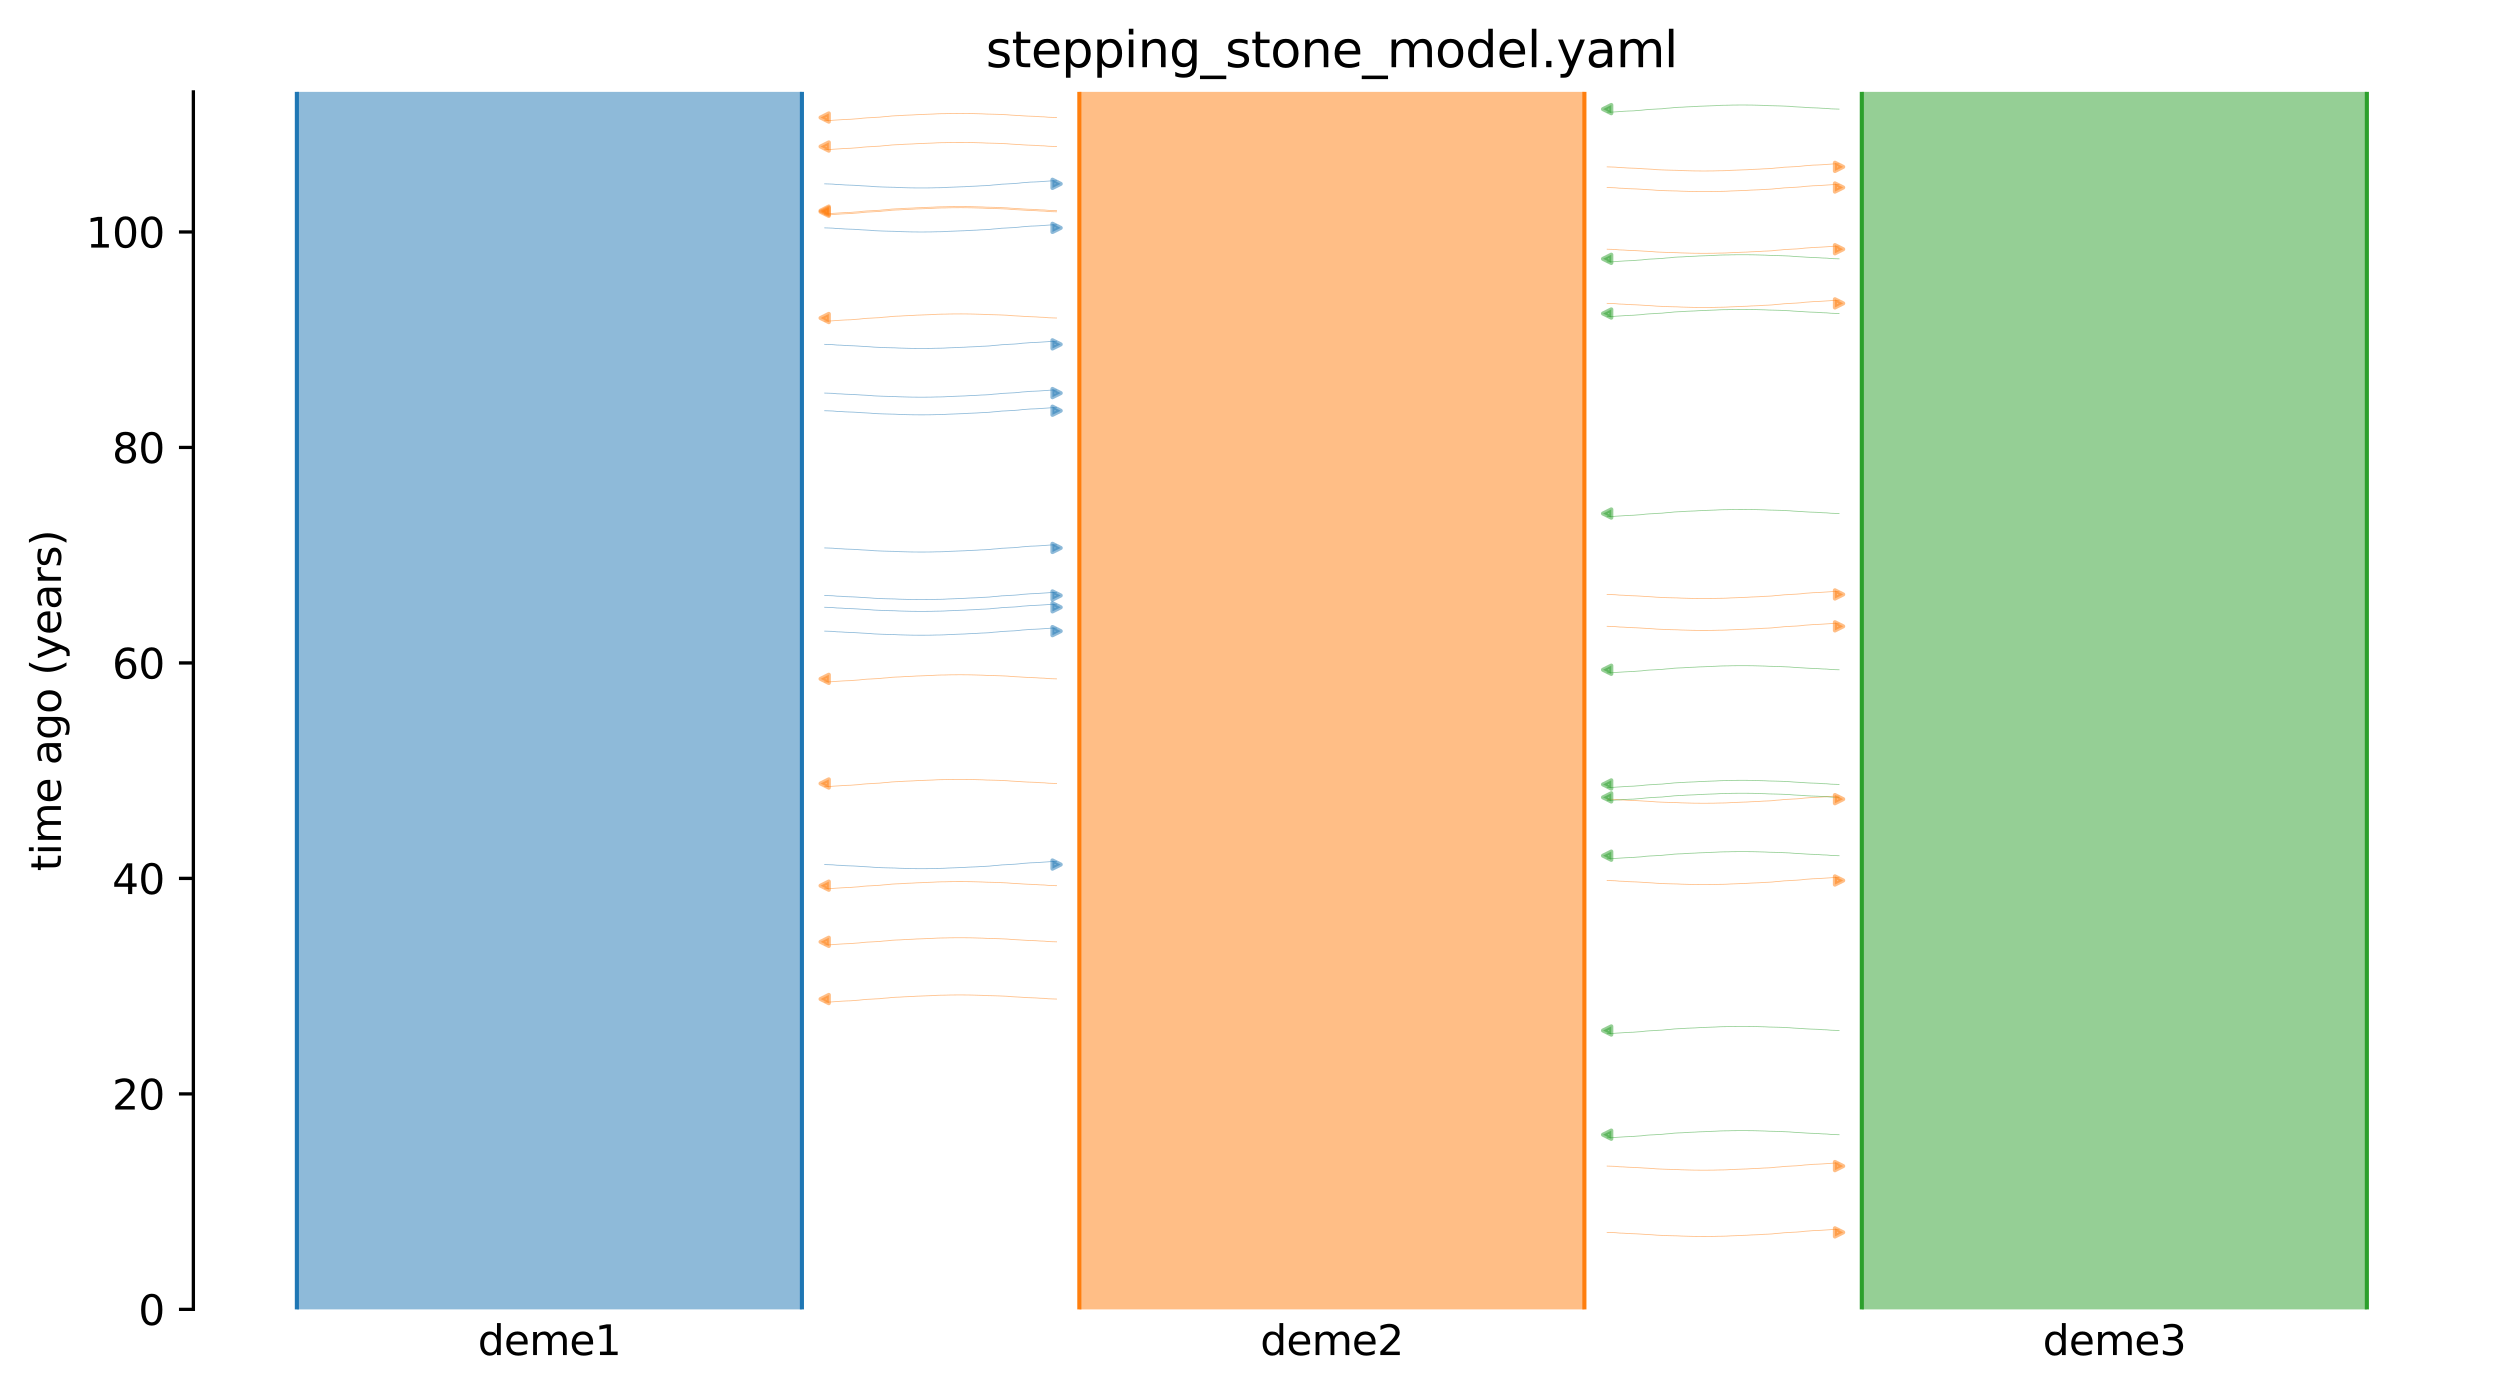 <?xml version="1.0" encoding="utf-8" standalone="no"?>
<!DOCTYPE svg PUBLIC "-//W3C//DTD SVG 1.1//EN"
  "http://www.w3.org/Graphics/SVG/1.1/DTD/svg11.dtd">
<svg xmlns:xlink="http://www.w3.org/1999/xlink" width="607.2pt" height="338.4pt" viewBox="0 0 607.2 338.4" xmlns="http://www.w3.org/2000/svg" version="1.1">
 <defs>
  <style type="text/css">*{stroke-linejoin: round; stroke-linecap: butt}</style>
 </defs>
 <g id="figure_1">
  <g id="patch_1">
   <path d="M 0 338.4 
L 607.2 338.4 
L 607.2 0 
L 0 0 
z
" style="fill: #ffffff"/>
  </g>
  <g id="axes_1">
   <g id="patch_2">
    <path d="M 46.966 318.022 
L 600 318.022 
L 600 22.318 
L 46.966 22.318 
z
" style="fill: #ffffff"/>
   </g>
   <path d="M 200.299 144.632 
L 201.299 144.663 
L 202.299 144.7 
L 203.299 144.798 
L 204.299 144.83 
L 205.299 144.904 
L 206.299 144.942 
L 207.299 144.978 
L 208.299 145.035 
L 209.299 145.106 
L 210.299 145.158 
L 211.299 145.217 
L 212.299 145.305 
L 213.299 145.351 
L 214.299 145.394 
L 215.299 145.424 
L 216.299 145.45 
L 217.299 145.471 
L 218.299 145.526 
L 219.299 145.554 
L 220.299 145.583 
L 221.299 145.609 
L 222.299 145.62 
L 223.299 145.63 
L 224.299 145.63 
L 225.299 145.62 
L 226.299 145.609 
L 227.299 145.578 
L 228.299 145.567 
L 229.299 145.536 
L 230.299 145.477 
L 231.299 145.44 
L 232.299 145.4 
L 233.299 145.358 
L 234.299 145.325 
L 235.299 145.258 
L 236.299 145.219 
L 237.299 145.176 
L 238.299 145.105 
L 239.299 145.069 
L 240.299 145.011 
L 241.299 144.9 
L 242.299 144.829 
L 243.299 144.716 
L 244.299 144.67 
L 245.299 144.609 
L 246.299 144.561 
L 247.299 144.48 
L 248.299 144.361 
L 249.299 144.291 
L 250.299 144.208 
L 251.299 144.175 
L 252.299 144.123 
L 253.299 144.055 
L 254.299 143.989 
L 255.299 143.912 
L 256.62 143.884 
" clip-path="url(#p22562f432b)" style="fill: none; stroke: #1f77b4; stroke-opacity: 0.5; stroke-width: 0.2; stroke-linecap: square"/>
   <path d="M 200.299 147.499 
L 201.299 147.531 
L 202.299 147.568 
L 203.299 147.665 
L 204.299 147.698 
L 205.299 147.772 
L 206.299 147.81 
L 207.299 147.846 
L 208.299 147.903 
L 209.299 147.974 
L 210.299 148.026 
L 211.299 148.085 
L 212.299 148.173 
L 213.299 148.219 
L 214.299 148.262 
L 215.299 148.292 
L 216.299 148.318 
L 217.299 148.339 
L 218.299 148.394 
L 219.299 148.422 
L 220.299 148.451 
L 221.299 148.477 
L 222.299 148.488 
L 223.299 148.498 
L 224.299 148.498 
L 225.299 148.488 
L 226.299 148.477 
L 227.299 148.446 
L 228.299 148.434 
L 229.299 148.404 
L 230.299 148.345 
L 231.299 148.307 
L 232.299 148.268 
L 233.299 148.226 
L 234.299 148.193 
L 235.299 148.126 
L 236.299 148.086 
L 237.299 148.044 
L 238.299 147.973 
L 239.299 147.937 
L 240.299 147.878 
L 241.299 147.767 
L 242.299 147.697 
L 243.299 147.584 
L 244.299 147.538 
L 245.299 147.477 
L 246.299 147.428 
L 247.299 147.348 
L 248.299 147.229 
L 249.299 147.159 
L 250.299 147.076 
L 251.299 147.042 
L 252.299 146.991 
L 253.299 146.923 
L 254.299 146.857 
L 255.299 146.78 
L 256.62 146.752 
" clip-path="url(#p22562f432b)" style="fill: none; stroke: #1f77b4; stroke-opacity: 0.5; stroke-width: 0.2; stroke-linecap: square"/>
   <path d="M 200.299 133.082 
L 201.299 133.113 
L 202.299 133.15 
L 203.299 133.248 
L 204.299 133.28 
L 205.299 133.354 
L 206.299 133.392 
L 207.299 133.428 
L 208.299 133.485 
L 209.299 133.556 
L 210.299 133.608 
L 211.299 133.667 
L 212.299 133.755 
L 213.299 133.801 
L 214.299 133.844 
L 215.299 133.874 
L 216.299 133.9 
L 217.299 133.922 
L 218.299 133.976 
L 219.299 134.004 
L 220.299 134.033 
L 221.299 134.059 
L 222.299 134.07 
L 223.299 134.08 
L 224.299 134.08 
L 225.299 134.07 
L 226.299 134.059 
L 227.299 134.028 
L 228.299 134.017 
L 229.299 133.987 
L 230.299 133.927 
L 231.299 133.89 
L 232.299 133.85 
L 233.299 133.808 
L 234.299 133.775 
L 235.299 133.708 
L 236.299 133.669 
L 237.299 133.626 
L 238.299 133.555 
L 239.299 133.519 
L 240.299 133.461 
L 241.299 133.35 
L 242.299 133.279 
L 243.299 133.166 
L 244.299 133.12 
L 245.299 133.059 
L 246.299 133.011 
L 247.299 132.93 
L 248.299 132.811 
L 249.299 132.741 
L 250.299 132.658 
L 251.299 132.625 
L 252.299 132.573 
L 253.299 132.505 
L 254.299 132.439 
L 255.299 132.362 
L 256.62 132.335 
" clip-path="url(#p22562f432b)" style="fill: none; stroke: #1f77b4; stroke-opacity: 0.5; stroke-width: 0.2; stroke-linecap: square"/>
   <path d="M 200.299 44.652 
L 201.299 44.683 
L 202.299 44.72 
L 203.299 44.818 
L 204.299 44.85 
L 205.299 44.924 
L 206.299 44.963 
L 207.299 44.998 
L 208.299 45.056 
L 209.299 45.126 
L 210.299 45.178 
L 211.299 45.237 
L 212.299 45.325 
L 213.299 45.372 
L 214.299 45.414 
L 215.299 45.445 
L 216.299 45.471 
L 217.299 45.492 
L 218.299 45.546 
L 219.299 45.574 
L 220.299 45.604 
L 221.299 45.629 
L 222.299 45.64 
L 223.299 45.65 
L 224.299 45.65 
L 225.299 45.641 
L 226.299 45.629 
L 227.299 45.598 
L 228.299 45.587 
L 229.299 45.557 
L 230.299 45.497 
L 231.299 45.46 
L 232.299 45.421 
L 233.299 45.378 
L 234.299 45.346 
L 235.299 45.278 
L 236.299 45.239 
L 237.299 45.196 
L 238.299 45.126 
L 239.299 45.089 
L 240.299 45.031 
L 241.299 44.92 
L 242.299 44.849 
L 243.299 44.736 
L 244.299 44.691 
L 245.299 44.629 
L 246.299 44.581 
L 247.299 44.5 
L 248.299 44.381 
L 249.299 44.311 
L 250.299 44.228 
L 251.299 44.195 
L 252.299 44.144 
L 253.299 44.075 
L 254.299 44.009 
L 255.299 43.932 
L 256.62 43.905 
" clip-path="url(#p22562f432b)" style="fill: none; stroke: #1f77b4; stroke-opacity: 0.5; stroke-width: 0.2; stroke-linecap: square"/>
   <path d="M 200.299 209.983 
L 201.299 210.015 
L 202.299 210.052 
L 203.299 210.149 
L 204.299 210.182 
L 205.299 210.255 
L 206.299 210.294 
L 207.299 210.329 
L 208.299 210.387 
L 209.299 210.457 
L 210.299 210.509 
L 211.299 210.568 
L 212.299 210.657 
L 213.299 210.703 
L 214.299 210.745 
L 215.299 210.776 
L 216.299 210.802 
L 217.299 210.823 
L 218.299 210.877 
L 219.299 210.905 
L 220.299 210.935 
L 221.299 210.96 
L 222.299 210.972 
L 223.299 210.982 
L 224.299 210.982 
L 225.299 210.972 
L 226.299 210.96 
L 227.299 210.929 
L 228.299 210.918 
L 229.299 210.888 
L 230.299 210.828 
L 231.299 210.791 
L 232.299 210.752 
L 233.299 210.71 
L 234.299 210.677 
L 235.299 210.609 
L 236.299 210.57 
L 237.299 210.528 
L 238.299 210.457 
L 239.299 210.421 
L 240.299 210.362 
L 241.299 210.251 
L 242.299 210.181 
L 243.299 210.068 
L 244.299 210.022 
L 245.299 209.961 
L 246.299 209.912 
L 247.299 209.831 
L 248.299 209.713 
L 249.299 209.643 
L 250.299 209.559 
L 251.299 209.526 
L 252.299 209.475 
L 253.299 209.407 
L 254.299 209.34 
L 255.299 209.263 
L 256.62 209.236 
" clip-path="url(#p22562f432b)" style="fill: none; stroke: #1f77b4; stroke-opacity: 0.5; stroke-width: 0.2; stroke-linecap: square"/>
   <path d="M 200.299 95.472 
L 201.299 95.504 
L 202.299 95.54 
L 203.299 95.638 
L 204.299 95.671 
L 205.299 95.744 
L 206.299 95.783 
L 207.299 95.818 
L 208.299 95.876 
L 209.299 95.946 
L 210.299 95.998 
L 211.299 96.057 
L 212.299 96.146 
L 213.299 96.192 
L 214.299 96.234 
L 215.299 96.265 
L 216.299 96.291 
L 217.299 96.312 
L 218.299 96.366 
L 219.299 96.394 
L 220.299 96.424 
L 221.299 96.449 
L 222.299 96.461 
L 223.299 96.471 
L 224.299 96.471 
L 225.299 96.461 
L 226.299 96.449 
L 227.299 96.418 
L 228.299 96.407 
L 229.299 96.377 
L 230.299 96.317 
L 231.299 96.28 
L 232.299 96.241 
L 233.299 96.199 
L 234.299 96.166 
L 235.299 96.098 
L 236.299 96.059 
L 237.299 96.017 
L 238.299 95.946 
L 239.299 95.91 
L 240.299 95.851 
L 241.299 95.74 
L 242.299 95.67 
L 243.299 95.557 
L 244.299 95.511 
L 245.299 95.45 
L 246.299 95.401 
L 247.299 95.32 
L 248.299 95.202 
L 249.299 95.132 
L 250.299 95.048 
L 251.299 95.015 
L 252.299 94.964 
L 253.299 94.895 
L 254.299 94.829 
L 255.299 94.752 
L 256.62 94.725 
" clip-path="url(#p22562f432b)" style="fill: none; stroke: #1f77b4; stroke-opacity: 0.5; stroke-width: 0.2; stroke-linecap: square"/>
   <path d="M 200.299 83.64 
L 201.299 83.671 
L 202.299 83.708 
L 203.299 83.806 
L 204.299 83.838 
L 205.299 83.912 
L 206.299 83.951 
L 207.299 83.986 
L 208.299 84.044 
L 209.299 84.114 
L 210.299 84.166 
L 211.299 84.225 
L 212.299 84.313 
L 213.299 84.36 
L 214.299 84.402 
L 215.299 84.432 
L 216.299 84.458 
L 217.299 84.48 
L 218.299 84.534 
L 219.299 84.562 
L 220.299 84.592 
L 221.299 84.617 
L 222.299 84.628 
L 223.299 84.638 
L 224.299 84.638 
L 225.299 84.629 
L 226.299 84.617 
L 227.299 84.586 
L 228.299 84.575 
L 229.299 84.545 
L 230.299 84.485 
L 231.299 84.448 
L 232.299 84.409 
L 233.299 84.366 
L 234.299 84.333 
L 235.299 84.266 
L 236.299 84.227 
L 237.299 84.184 
L 238.299 84.114 
L 239.299 84.077 
L 240.299 84.019 
L 241.299 83.908 
L 242.299 83.837 
L 243.299 83.724 
L 244.299 83.678 
L 245.299 83.617 
L 246.299 83.569 
L 247.299 83.488 
L 248.299 83.369 
L 249.299 83.299 
L 250.299 83.216 
L 251.299 83.183 
L 252.299 83.132 
L 253.299 83.063 
L 254.299 82.997 
L 255.299 82.92 
L 256.62 82.893 
" clip-path="url(#p22562f432b)" style="fill: none; stroke: #1f77b4; stroke-opacity: 0.5; stroke-width: 0.2; stroke-linecap: square"/>
   <path d="M 200.299 153.289 
L 201.299 153.32 
L 202.299 153.357 
L 203.299 153.455 
L 204.299 153.488 
L 205.299 153.561 
L 206.299 153.6 
L 207.299 153.635 
L 208.299 153.693 
L 209.299 153.763 
L 210.299 153.815 
L 211.299 153.874 
L 212.299 153.963 
L 213.299 154.009 
L 214.299 154.051 
L 215.299 154.082 
L 216.299 154.108 
L 217.299 154.129 
L 218.299 154.183 
L 219.299 154.211 
L 220.299 154.241 
L 221.299 154.266 
L 222.299 154.277 
L 223.299 154.288 
L 224.299 154.287 
L 225.299 154.278 
L 226.299 154.266 
L 227.299 154.235 
L 228.299 154.224 
L 229.299 154.194 
L 230.299 154.134 
L 231.299 154.097 
L 232.299 154.058 
L 233.299 154.015 
L 234.299 153.983 
L 235.299 153.915 
L 236.299 153.876 
L 237.299 153.833 
L 238.299 153.763 
L 239.299 153.726 
L 240.299 153.668 
L 241.299 153.557 
L 242.299 153.486 
L 243.299 153.373 
L 244.299 153.328 
L 245.299 153.266 
L 246.299 153.218 
L 247.299 153.137 
L 248.299 153.019 
L 249.299 152.948 
L 250.299 152.865 
L 251.299 152.832 
L 252.299 152.781 
L 253.299 152.712 
L 254.299 152.646 
L 255.299 152.569 
L 256.62 152.542 
" clip-path="url(#p22562f432b)" style="fill: none; stroke: #1f77b4; stroke-opacity: 0.5; stroke-width: 0.2; stroke-linecap: square"/>
   <path d="M 200.299 99.757 
L 201.299 99.788 
L 202.299 99.825 
L 203.299 99.923 
L 204.299 99.955 
L 205.299 100.029 
L 206.299 100.068 
L 207.299 100.103 
L 208.299 100.161 
L 209.299 100.231 
L 210.299 100.283 
L 211.299 100.342 
L 212.299 100.43 
L 213.299 100.477 
L 214.299 100.519 
L 215.299 100.549 
L 216.299 100.576 
L 217.299 100.597 
L 218.299 100.651 
L 219.299 100.679 
L 220.299 100.709 
L 221.299 100.734 
L 222.299 100.745 
L 223.299 100.755 
L 224.299 100.755 
L 225.299 100.746 
L 226.299 100.734 
L 227.299 100.703 
L 228.299 100.692 
L 229.299 100.662 
L 230.299 100.602 
L 231.299 100.565 
L 232.299 100.526 
L 233.299 100.483 
L 234.299 100.45 
L 235.299 100.383 
L 236.299 100.344 
L 237.299 100.301 
L 238.299 100.231 
L 239.299 100.194 
L 240.299 100.136 
L 241.299 100.025 
L 242.299 99.954 
L 243.299 99.841 
L 244.299 99.796 
L 245.299 99.734 
L 246.299 99.686 
L 247.299 99.605 
L 248.299 99.486 
L 249.299 99.416 
L 250.299 99.333 
L 251.299 99.3 
L 252.299 99.249 
L 253.299 99.18 
L 254.299 99.114 
L 255.299 99.037 
L 256.62 99.01 
" clip-path="url(#p22562f432b)" style="fill: none; stroke: #1f77b4; stroke-opacity: 0.5; stroke-width: 0.2; stroke-linecap: square"/>
   <path d="M 200.299 55.346 
L 201.299 55.377 
L 202.299 55.414 
L 203.299 55.512 
L 204.299 55.545 
L 205.299 55.618 
L 206.299 55.657 
L 207.299 55.692 
L 208.299 55.75 
L 209.299 55.82 
L 210.299 55.872 
L 211.299 55.931 
L 212.299 56.02 
L 213.299 56.066 
L 214.299 56.108 
L 215.299 56.139 
L 216.299 56.165 
L 217.299 56.186 
L 218.299 56.24 
L 219.299 56.268 
L 220.299 56.298 
L 221.299 56.323 
L 222.299 56.335 
L 223.299 56.345 
L 224.299 56.344 
L 225.299 56.335 
L 226.299 56.323 
L 227.299 56.292 
L 228.299 56.281 
L 229.299 56.251 
L 230.299 56.191 
L 231.299 56.154 
L 232.299 56.115 
L 233.299 56.072 
L 234.299 56.04 
L 235.299 55.972 
L 236.299 55.933 
L 237.299 55.89 
L 238.299 55.82 
L 239.299 55.783 
L 240.299 55.725 
L 241.299 55.614 
L 242.299 55.543 
L 243.299 55.431 
L 244.299 55.385 
L 245.299 55.323 
L 246.299 55.275 
L 247.299 55.194 
L 248.299 55.076 
L 249.299 55.005 
L 250.299 54.922 
L 251.299 54.889 
L 252.299 54.838 
L 253.299 54.769 
L 254.299 54.703 
L 255.299 54.626 
L 256.62 54.599 
" clip-path="url(#p22562f432b)" style="fill: none; stroke: #1f77b4; stroke-opacity: 0.5; stroke-width: 0.2; stroke-linecap: square"/>
   <path d="M 256.62 215.112 
L 255.62 215.081 
L 254.62 215.044 
L 253.62 214.946 
L 252.62 214.914 
L 251.62 214.84 
L 250.62 214.801 
L 249.62 214.766 
L 248.62 214.708 
L 247.62 214.638 
L 246.62 214.586 
L 245.62 214.527 
L 244.62 214.439 
L 243.62 214.393 
L 242.62 214.35 
L 241.62 214.32 
L 240.62 214.294 
L 239.62 214.272 
L 238.62 214.218 
L 237.62 214.19 
L 236.62 214.16 
L 235.62 214.135 
L 234.62 214.124 
L 233.62 214.114 
L 232.62 214.114 
L 231.62 214.123 
L 230.62 214.135 
L 229.62 214.166 
L 228.62 214.177 
L 227.62 214.207 
L 226.62 214.267 
L 225.62 214.304 
L 224.62 214.343 
L 223.62 214.386 
L 222.62 214.419 
L 221.62 214.486 
L 220.62 214.525 
L 219.62 214.568 
L 218.62 214.638 
L 217.62 214.675 
L 216.62 214.733 
L 215.62 214.844 
L 214.62 214.915 
L 213.62 215.028 
L 212.62 215.074 
L 211.62 215.135 
L 210.62 215.183 
L 209.62 215.264 
L 208.62 215.383 
L 207.62 215.453 
L 206.62 215.536 
L 205.62 215.569 
L 204.62 215.621 
L 203.62 215.689 
L 202.62 215.755 
L 201.62 215.832 
L 200.299 215.859 
" clip-path="url(#p22562f432b)" style="fill: none; stroke: #ff7f0e; stroke-opacity: 0.5; stroke-width: 0.2; stroke-linecap: square"/>
   <path d="M 256.62 51.161 
L 255.62 51.129 
L 254.62 51.092 
L 253.62 50.995 
L 252.62 50.962 
L 251.62 50.889 
L 250.62 50.85 
L 249.62 50.815 
L 248.62 50.757 
L 247.62 50.687 
L 246.62 50.635 
L 245.62 50.576 
L 244.62 50.487 
L 243.62 50.441 
L 242.62 50.399 
L 241.62 50.368 
L 240.62 50.342 
L 239.62 50.321 
L 238.62 50.267 
L 237.62 50.239 
L 236.62 50.209 
L 235.62 50.184 
L 234.62 50.172 
L 233.62 50.162 
L 232.62 50.162 
L 231.62 50.172 
L 230.62 50.184 
L 229.62 50.215 
L 228.62 50.226 
L 227.62 50.256 
L 226.62 50.316 
L 225.62 50.353 
L 224.62 50.392 
L 223.62 50.434 
L 222.62 50.467 
L 221.62 50.535 
L 220.62 50.574 
L 219.62 50.616 
L 218.62 50.687 
L 217.62 50.723 
L 216.62 50.782 
L 215.62 50.893 
L 214.62 50.963 
L 213.62 51.076 
L 212.62 51.122 
L 211.62 51.183 
L 210.62 51.232 
L 209.62 51.313 
L 208.62 51.431 
L 207.62 51.501 
L 206.62 51.585 
L 205.62 51.618 
L 204.62 51.669 
L 203.62 51.738 
L 202.62 51.804 
L 201.62 51.881 
L 200.299 51.908 
" clip-path="url(#p22562f432b)" style="fill: none; stroke: #ff7f0e; stroke-opacity: 0.5; stroke-width: 0.2; stroke-linecap: square"/>
   <path d="M 256.62 242.65 
L 255.62 242.618 
L 254.62 242.581 
L 253.62 242.484 
L 252.62 242.451 
L 251.62 242.378 
L 250.62 242.339 
L 249.62 242.304 
L 248.62 242.246 
L 247.62 242.176 
L 246.62 242.124 
L 245.62 242.065 
L 244.62 241.976 
L 243.62 241.93 
L 242.62 241.888 
L 241.62 241.857 
L 240.62 241.831 
L 239.62 241.81 
L 238.62 241.756 
L 237.62 241.728 
L 236.62 241.698 
L 235.62 241.673 
L 234.62 241.661 
L 233.62 241.651 
L 232.62 241.651 
L 231.62 241.661 
L 230.62 241.673 
L 229.62 241.704 
L 228.62 241.715 
L 227.62 241.745 
L 226.62 241.805 
L 225.62 241.842 
L 224.62 241.881 
L 223.62 241.923 
L 222.62 241.956 
L 221.62 242.024 
L 220.62 242.063 
L 219.62 242.105 
L 218.62 242.176 
L 217.62 242.212 
L 216.62 242.271 
L 215.62 242.382 
L 214.62 242.452 
L 213.62 242.565 
L 212.62 242.611 
L 211.62 242.672 
L 210.62 242.721 
L 209.62 242.802 
L 208.62 242.92 
L 207.62 242.99 
L 206.62 243.074 
L 205.62 243.107 
L 204.62 243.158 
L 203.62 243.226 
L 202.62 243.293 
L 201.62 243.37 
L 200.299 243.397 
" clip-path="url(#p22562f432b)" style="fill: none; stroke: #ff7f0e; stroke-opacity: 0.5; stroke-width: 0.2; stroke-linecap: square"/>
   <path d="M 256.62 35.59 
L 255.62 35.559 
L 254.62 35.522 
L 253.62 35.424 
L 252.62 35.392 
L 251.62 35.318 
L 250.62 35.28 
L 249.62 35.244 
L 248.62 35.187 
L 247.62 35.116 
L 246.62 35.064 
L 245.62 35.005 
L 244.62 34.917 
L 243.62 34.871 
L 242.62 34.828 
L 241.62 34.798 
L 240.62 34.772 
L 239.62 34.75 
L 238.62 34.696 
L 237.62 34.668 
L 236.62 34.639 
L 235.62 34.613 
L 234.62 34.602 
L 233.62 34.592 
L 232.62 34.592 
L 231.62 34.602 
L 230.62 34.613 
L 229.62 34.644 
L 228.62 34.655 
L 227.62 34.685 
L 226.62 34.745 
L 225.62 34.782 
L 224.62 34.822 
L 223.62 34.864 
L 222.62 34.897 
L 221.62 34.964 
L 220.62 35.003 
L 219.62 35.046 
L 218.62 35.117 
L 217.62 35.153 
L 216.62 35.211 
L 215.62 35.322 
L 214.62 35.393 
L 213.62 35.506 
L 212.62 35.552 
L 211.62 35.613 
L 210.62 35.661 
L 209.62 35.742 
L 208.62 35.861 
L 207.62 35.931 
L 206.62 36.014 
L 205.62 36.047 
L 204.62 36.099 
L 203.62 36.167 
L 202.62 36.233 
L 201.62 36.31 
L 200.299 36.338 
" clip-path="url(#p22562f432b)" style="fill: none; stroke: #ff7f0e; stroke-opacity: 0.5; stroke-width: 0.2; stroke-linecap: square"/>
   <path d="M 256.62 51.442 
L 255.62 51.411 
L 254.62 51.374 
L 253.62 51.276 
L 252.62 51.243 
L 251.62 51.17 
L 250.62 51.131 
L 249.62 51.096 
L 248.62 51.038 
L 247.62 50.968 
L 246.62 50.916 
L 245.62 50.857 
L 244.62 50.768 
L 243.62 50.722 
L 242.62 50.68 
L 241.62 50.649 
L 240.62 50.623 
L 239.62 50.602 
L 238.62 50.548 
L 237.62 50.52 
L 236.62 50.49 
L 235.62 50.465 
L 234.62 50.454 
L 233.62 50.443 
L 232.62 50.444 
L 231.62 50.453 
L 230.62 50.465 
L 229.62 50.496 
L 228.62 50.507 
L 227.62 50.537 
L 226.62 50.597 
L 225.62 50.634 
L 224.62 50.673 
L 223.62 50.716 
L 222.62 50.748 
L 221.62 50.816 
L 220.62 50.855 
L 219.62 50.898 
L 218.62 50.968 
L 217.62 51.005 
L 216.62 51.063 
L 215.62 51.174 
L 214.62 51.245 
L 213.62 51.357 
L 212.62 51.403 
L 211.62 51.465 
L 210.62 51.513 
L 209.62 51.594 
L 208.62 51.712 
L 207.62 51.783 
L 206.62 51.866 
L 205.62 51.899 
L 204.62 51.95 
L 203.62 52.019 
L 202.62 52.085 
L 201.62 52.162 
L 200.299 52.189 
" clip-path="url(#p22562f432b)" style="fill: none; stroke: #ff7f0e; stroke-opacity: 0.5; stroke-width: 0.2; stroke-linecap: square"/>
   <path d="M 256.62 190.295 
L 255.62 190.264 
L 254.62 190.227 
L 253.62 190.129 
L 252.62 190.097 
L 251.62 190.023 
L 250.62 189.985 
L 249.62 189.949 
L 248.62 189.892 
L 247.62 189.821 
L 246.62 189.769 
L 245.62 189.71 
L 244.62 189.622 
L 243.62 189.576 
L 242.62 189.533 
L 241.62 189.503 
L 240.62 189.477 
L 239.62 189.456 
L 238.62 189.401 
L 237.62 189.373 
L 236.62 189.344 
L 235.62 189.318 
L 234.62 189.307 
L 233.62 189.297 
L 232.62 189.297 
L 231.62 189.307 
L 230.62 189.318 
L 229.62 189.349 
L 228.62 189.36 
L 227.62 189.391 
L 226.62 189.45 
L 225.62 189.488 
L 224.62 189.527 
L 223.62 189.569 
L 222.62 189.602 
L 221.62 189.669 
L 220.62 189.708 
L 219.62 189.751 
L 218.62 189.822 
L 217.62 189.858 
L 216.62 189.916 
L 215.62 190.027 
L 214.62 190.098 
L 213.62 190.211 
L 212.62 190.257 
L 211.62 190.318 
L 210.62 190.367 
L 209.62 190.447 
L 208.62 190.566 
L 207.62 190.636 
L 206.62 190.719 
L 205.62 190.752 
L 204.62 190.804 
L 203.62 190.872 
L 202.62 190.938 
L 201.62 191.015 
L 200.299 191.043 
" clip-path="url(#p22562f432b)" style="fill: none; stroke: #ff7f0e; stroke-opacity: 0.5; stroke-width: 0.2; stroke-linecap: square"/>
   <path d="M 256.62 77.241 
L 255.62 77.21 
L 254.62 77.173 
L 253.62 77.075 
L 252.62 77.042 
L 251.62 76.969 
L 250.62 76.93 
L 249.62 76.895 
L 248.62 76.837 
L 247.62 76.767 
L 246.62 76.715 
L 245.62 76.656 
L 244.62 76.567 
L 243.62 76.521 
L 242.62 76.479 
L 241.62 76.448 
L 240.62 76.422 
L 239.62 76.401 
L 238.62 76.347 
L 237.62 76.319 
L 236.62 76.289 
L 235.62 76.264 
L 234.62 76.252 
L 233.62 76.242 
L 232.62 76.243 
L 231.62 76.252 
L 230.62 76.264 
L 229.62 76.295 
L 228.62 76.306 
L 227.62 76.336 
L 226.62 76.396 
L 225.62 76.433 
L 224.62 76.472 
L 223.62 76.515 
L 222.62 76.547 
L 221.62 76.615 
L 220.62 76.654 
L 219.62 76.697 
L 218.62 76.767 
L 217.62 76.803 
L 216.62 76.862 
L 215.62 76.973 
L 214.62 77.044 
L 213.62 77.156 
L 212.62 77.202 
L 211.62 77.263 
L 210.62 77.312 
L 209.62 77.393 
L 208.62 77.511 
L 207.62 77.582 
L 206.62 77.665 
L 205.62 77.698 
L 204.62 77.749 
L 203.62 77.818 
L 202.62 77.884 
L 201.62 77.961 
L 200.299 77.988 
" clip-path="url(#p22562f432b)" style="fill: none; stroke: #ff7f0e; stroke-opacity: 0.5; stroke-width: 0.2; stroke-linecap: square"/>
   <path d="M 256.62 164.882 
L 255.62 164.851 
L 254.62 164.814 
L 253.62 164.716 
L 252.62 164.683 
L 251.62 164.61 
L 250.62 164.571 
L 249.62 164.536 
L 248.62 164.478 
L 247.62 164.408 
L 246.62 164.356 
L 245.62 164.297 
L 244.62 164.208 
L 243.62 164.162 
L 242.62 164.12 
L 241.62 164.089 
L 240.62 164.063 
L 239.62 164.042 
L 238.62 163.988 
L 237.62 163.96 
L 236.62 163.93 
L 235.62 163.905 
L 234.62 163.894 
L 233.62 163.883 
L 232.62 163.884 
L 231.62 163.893 
L 230.62 163.905 
L 229.62 163.936 
L 228.62 163.947 
L 227.62 163.977 
L 226.62 164.037 
L 225.62 164.074 
L 224.62 164.113 
L 223.62 164.156 
L 222.62 164.188 
L 221.62 164.256 
L 220.62 164.295 
L 219.62 164.338 
L 218.62 164.408 
L 217.62 164.445 
L 216.62 164.503 
L 215.62 164.614 
L 214.62 164.685 
L 213.62 164.798 
L 212.62 164.843 
L 211.62 164.905 
L 210.62 164.953 
L 209.62 165.034 
L 208.62 165.152 
L 207.62 165.223 
L 206.62 165.306 
L 205.62 165.339 
L 204.62 165.39 
L 203.62 165.459 
L 202.62 165.525 
L 201.62 165.602 
L 200.299 165.629 
" clip-path="url(#p22562f432b)" style="fill: none; stroke: #ff7f0e; stroke-opacity: 0.5; stroke-width: 0.2; stroke-linecap: square"/>
   <path d="M 256.62 228.752 
L 255.62 228.721 
L 254.62 228.684 
L 253.62 228.586 
L 252.62 228.553 
L 251.62 228.48 
L 250.62 228.441 
L 249.62 228.406 
L 248.62 228.348 
L 247.62 228.278 
L 246.62 228.226 
L 245.62 228.167 
L 244.62 228.078 
L 243.62 228.032 
L 242.62 227.99 
L 241.62 227.959 
L 240.62 227.933 
L 239.62 227.912 
L 238.62 227.858 
L 237.62 227.83 
L 236.62 227.8 
L 235.62 227.775 
L 234.62 227.764 
L 233.62 227.753 
L 232.62 227.754 
L 231.62 227.763 
L 230.62 227.775 
L 229.62 227.806 
L 228.62 227.817 
L 227.62 227.847 
L 226.62 227.907 
L 225.62 227.944 
L 224.62 227.983 
L 223.62 228.026 
L 222.62 228.058 
L 221.62 228.126 
L 220.62 228.165 
L 219.62 228.208 
L 218.62 228.278 
L 217.62 228.315 
L 216.62 228.373 
L 215.62 228.484 
L 214.62 228.555 
L 213.62 228.668 
L 212.62 228.713 
L 211.62 228.775 
L 210.62 228.823 
L 209.62 228.904 
L 208.62 229.022 
L 207.62 229.093 
L 206.62 229.176 
L 205.62 229.209 
L 204.62 229.26 
L 203.62 229.329 
L 202.62 229.395 
L 201.62 229.472 
L 200.299 229.499 
" clip-path="url(#p22562f432b)" style="fill: none; stroke: #ff7f0e; stroke-opacity: 0.5; stroke-width: 0.2; stroke-linecap: square"/>
   <path d="M 256.62 28.546 
L 255.62 28.515 
L 254.62 28.478 
L 253.62 28.38 
L 252.62 28.348 
L 251.62 28.274 
L 250.62 28.236 
L 249.62 28.2 
L 248.62 28.143 
L 247.62 28.072 
L 246.62 28.02 
L 245.62 27.961 
L 244.62 27.873 
L 243.62 27.827 
L 242.62 27.784 
L 241.62 27.754 
L 240.62 27.728 
L 239.62 27.707 
L 238.62 27.652 
L 237.62 27.624 
L 236.62 27.595 
L 235.62 27.569 
L 234.62 27.558 
L 233.62 27.548 
L 232.62 27.548 
L 231.62 27.558 
L 230.62 27.569 
L 229.62 27.6 
L 228.62 27.611 
L 227.62 27.642 
L 226.62 27.701 
L 225.62 27.738 
L 224.62 27.778 
L 223.62 27.82 
L 222.62 27.853 
L 221.62 27.92 
L 220.62 27.959 
L 219.62 28.002 
L 218.62 28.073 
L 217.62 28.109 
L 216.62 28.167 
L 215.62 28.278 
L 214.62 28.349 
L 213.62 28.462 
L 212.62 28.508 
L 211.62 28.569 
L 210.62 28.618 
L 209.62 28.698 
L 208.62 28.817 
L 207.62 28.887 
L 206.62 28.97 
L 205.62 29.003 
L 204.62 29.055 
L 203.62 29.123 
L 202.62 29.189 
L 201.62 29.266 
L 200.299 29.294 
" clip-path="url(#p22562f432b)" style="fill: none; stroke: #ff7f0e; stroke-opacity: 0.5; stroke-width: 0.2; stroke-linecap: square"/>
   <path d="M 390.346 283.219 
L 391.346 283.251 
L 392.346 283.288 
L 393.346 283.385 
L 394.346 283.418 
L 395.346 283.491 
L 396.346 283.53 
L 397.346 283.565 
L 398.346 283.623 
L 399.346 283.693 
L 400.346 283.745 
L 401.346 283.805 
L 402.346 283.893 
L 403.346 283.939 
L 404.346 283.981 
L 405.346 284.012 
L 406.346 284.038 
L 407.346 284.059 
L 408.346 284.113 
L 409.346 284.141 
L 410.346 284.171 
L 411.346 284.197 
L 412.346 284.208 
L 413.346 284.218 
L 414.346 284.218 
L 415.346 284.208 
L 416.346 284.196 
L 417.346 284.165 
L 418.346 284.154 
L 419.346 284.124 
L 420.346 284.064 
L 421.346 284.027 
L 422.346 283.988 
L 423.346 283.946 
L 424.346 283.913 
L 425.346 283.845 
L 426.346 283.806 
L 427.346 283.764 
L 428.346 283.693 
L 429.346 283.657 
L 430.346 283.598 
L 431.346 283.487 
L 432.346 283.417 
L 433.346 283.304 
L 434.346 283.258 
L 435.346 283.197 
L 436.346 283.148 
L 437.346 283.067 
L 438.346 282.949 
L 439.346 282.879 
L 440.346 282.795 
L 441.346 282.762 
L 442.346 282.711 
L 443.346 282.643 
L 444.346 282.576 
L 445.346 282.499 
L 446.666 282.472 
" clip-path="url(#p22562f432b)" style="fill: none; stroke: #ff7f0e; stroke-opacity: 0.5; stroke-width: 0.2; stroke-linecap: square"/>
   <path d="M 390.346 144.377 
L 391.346 144.409 
L 392.346 144.446 
L 393.346 144.543 
L 394.346 144.576 
L 395.346 144.649 
L 396.346 144.688 
L 397.346 144.723 
L 398.346 144.781 
L 399.346 144.851 
L 400.346 144.903 
L 401.346 144.963 
L 402.346 145.051 
L 403.346 145.097 
L 404.346 145.139 
L 405.346 145.17 
L 406.346 145.196 
L 407.346 145.217 
L 408.346 145.271 
L 409.346 145.299 
L 410.346 145.329 
L 411.346 145.354 
L 412.346 145.366 
L 413.346 145.376 
L 414.346 145.376 
L 415.346 145.366 
L 416.346 145.354 
L 417.346 145.323 
L 418.346 145.312 
L 419.346 145.282 
L 420.346 145.222 
L 421.346 145.185 
L 422.346 145.146 
L 423.346 145.104 
L 424.346 145.071 
L 425.346 145.003 
L 426.346 144.964 
L 427.346 144.922 
L 428.346 144.851 
L 429.346 144.815 
L 430.346 144.756 
L 431.346 144.645 
L 432.346 144.575 
L 433.346 144.462 
L 434.346 144.416 
L 435.346 144.355 
L 436.346 144.306 
L 437.346 144.225 
L 438.346 144.107 
L 439.346 144.037 
L 440.346 143.953 
L 441.346 143.92 
L 442.346 143.869 
L 443.346 143.801 
L 444.346 143.734 
L 445.346 143.657 
L 446.666 143.63 
" clip-path="url(#p22562f432b)" style="fill: none; stroke: #ff7f0e; stroke-opacity: 0.5; stroke-width: 0.2; stroke-linecap: square"/>
   <path d="M 390.346 73.684 
L 391.346 73.716 
L 392.346 73.753 
L 393.346 73.851 
L 394.346 73.883 
L 395.346 73.957 
L 396.346 73.995 
L 397.346 74.031 
L 398.346 74.088 
L 399.346 74.159 
L 400.346 74.211 
L 401.346 74.27 
L 402.346 74.358 
L 403.346 74.404 
L 404.346 74.447 
L 405.346 74.477 
L 406.346 74.503 
L 407.346 74.524 
L 408.346 74.579 
L 409.346 74.607 
L 410.346 74.636 
L 411.346 74.662 
L 412.346 74.673 
L 413.346 74.683 
L 414.346 74.683 
L 415.346 74.673 
L 416.346 74.662 
L 417.346 74.631 
L 418.346 74.619 
L 419.346 74.589 
L 420.346 74.53 
L 421.346 74.492 
L 422.346 74.453 
L 423.346 74.411 
L 424.346 74.378 
L 425.346 74.311 
L 426.346 74.272 
L 427.346 74.229 
L 428.346 74.158 
L 429.346 74.122 
L 430.346 74.063 
L 431.346 73.953 
L 432.346 73.882 
L 433.346 73.769 
L 434.346 73.723 
L 435.346 73.662 
L 436.346 73.613 
L 437.346 73.533 
L 438.346 73.414 
L 439.346 73.344 
L 440.346 73.261 
L 441.346 73.227 
L 442.346 73.176 
L 443.346 73.108 
L 444.346 73.042 
L 445.346 72.965 
L 446.666 72.937 
" clip-path="url(#p22562f432b)" style="fill: none; stroke: #ff7f0e; stroke-opacity: 0.5; stroke-width: 0.2; stroke-linecap: square"/>
   <path d="M 390.346 299.321 
L 391.346 299.352 
L 392.346 299.389 
L 393.346 299.487 
L 394.346 299.52 
L 395.346 299.593 
L 396.346 299.632 
L 397.346 299.667 
L 398.346 299.725 
L 399.346 299.795 
L 400.346 299.847 
L 401.346 299.906 
L 402.346 299.995 
L 403.346 300.041 
L 404.346 300.083 
L 405.346 300.114 
L 406.346 300.14 
L 407.346 300.161 
L 408.346 300.215 
L 409.346 300.243 
L 410.346 300.273 
L 411.346 300.298 
L 412.346 300.309 
L 413.346 300.32 
L 414.346 300.319 
L 415.346 300.31 
L 416.346 300.298 
L 417.346 300.267 
L 418.346 300.256 
L 419.346 300.226 
L 420.346 300.166 
L 421.346 300.129 
L 422.346 300.09 
L 423.346 300.047 
L 424.346 300.015 
L 425.346 299.947 
L 426.346 299.908 
L 427.346 299.865 
L 428.346 299.795 
L 429.346 299.758 
L 430.346 299.7 
L 431.346 299.589 
L 432.346 299.518 
L 433.346 299.405 
L 434.346 299.36 
L 435.346 299.298 
L 436.346 299.25 
L 437.346 299.169 
L 438.346 299.051 
L 439.346 298.98 
L 440.346 298.897 
L 441.346 298.864 
L 442.346 298.813 
L 443.346 298.744 
L 444.346 298.678 
L 445.346 298.601 
L 446.666 298.574 
" clip-path="url(#p22562f432b)" style="fill: none; stroke: #ff7f0e; stroke-opacity: 0.5; stroke-width: 0.2; stroke-linecap: square"/>
   <path d="M 390.346 45.542 
L 391.346 45.574 
L 392.346 45.611 
L 393.346 45.708 
L 394.346 45.741 
L 395.346 45.814 
L 396.346 45.853 
L 397.346 45.888 
L 398.346 45.946 
L 399.346 46.016 
L 400.346 46.068 
L 401.346 46.128 
L 402.346 46.216 
L 403.346 46.262 
L 404.346 46.304 
L 405.346 46.335 
L 406.346 46.361 
L 407.346 46.382 
L 408.346 46.436 
L 409.346 46.464 
L 410.346 46.494 
L 411.346 46.519 
L 412.346 46.531 
L 413.346 46.541 
L 414.346 46.541 
L 415.346 46.531 
L 416.346 46.519 
L 417.346 46.488 
L 418.346 46.477 
L 419.346 46.447 
L 420.346 46.387 
L 421.346 46.35 
L 422.346 46.311 
L 423.346 46.269 
L 424.346 46.236 
L 425.346 46.168 
L 426.346 46.129 
L 427.346 46.087 
L 428.346 46.016 
L 429.346 45.98 
L 430.346 45.921 
L 431.346 45.81 
L 432.346 45.74 
L 433.346 45.627 
L 434.346 45.581 
L 435.346 45.52 
L 436.346 45.471 
L 437.346 45.39 
L 438.346 45.272 
L 439.346 45.202 
L 440.346 45.118 
L 441.346 45.085 
L 442.346 45.034 
L 443.346 44.966 
L 444.346 44.899 
L 445.346 44.822 
L 446.666 44.795 
" clip-path="url(#p22562f432b)" style="fill: none; stroke: #ff7f0e; stroke-opacity: 0.5; stroke-width: 0.2; stroke-linecap: square"/>
   <path d="M 390.346 152.124 
L 391.346 152.155 
L 392.346 152.192 
L 393.346 152.29 
L 394.346 152.322 
L 395.346 152.396 
L 396.346 152.434 
L 397.346 152.47 
L 398.346 152.527 
L 399.346 152.598 
L 400.346 152.65 
L 401.346 152.709 
L 402.346 152.797 
L 403.346 152.843 
L 404.346 152.886 
L 405.346 152.916 
L 406.346 152.942 
L 407.346 152.964 
L 408.346 153.018 
L 409.346 153.046 
L 410.346 153.075 
L 411.346 153.101 
L 412.346 153.112 
L 413.346 153.122 
L 414.346 153.122 
L 415.346 153.112 
L 416.346 153.101 
L 417.346 153.07 
L 418.346 153.059 
L 419.346 153.029 
L 420.346 152.969 
L 421.346 152.932 
L 422.346 152.892 
L 423.346 152.85 
L 424.346 152.817 
L 425.346 152.75 
L 426.346 152.711 
L 427.346 152.668 
L 428.346 152.597 
L 429.346 152.561 
L 430.346 152.503 
L 431.346 152.392 
L 432.346 152.321 
L 433.346 152.208 
L 434.346 152.162 
L 435.346 152.101 
L 436.346 152.053 
L 437.346 151.972 
L 438.346 151.853 
L 439.346 151.783 
L 440.346 151.7 
L 441.346 151.667 
L 442.346 151.615 
L 443.346 151.547 
L 444.346 151.481 
L 445.346 151.404 
L 446.666 151.376 
" clip-path="url(#p22562f432b)" style="fill: none; stroke: #ff7f0e; stroke-opacity: 0.5; stroke-width: 0.2; stroke-linecap: square"/>
   <path d="M 390.346 194.098 
L 391.346 194.129 
L 392.346 194.166 
L 393.346 194.264 
L 394.346 194.297 
L 395.346 194.37 
L 396.346 194.409 
L 397.346 194.444 
L 398.346 194.502 
L 399.346 194.572 
L 400.346 194.624 
L 401.346 194.683 
L 402.346 194.772 
L 403.346 194.818 
L 404.346 194.86 
L 405.346 194.891 
L 406.346 194.917 
L 407.346 194.938 
L 408.346 194.992 
L 409.346 195.02 
L 410.346 195.05 
L 411.346 195.075 
L 412.346 195.086 
L 413.346 195.097 
L 414.346 195.096 
L 415.346 195.087 
L 416.346 195.075 
L 417.346 195.044 
L 418.346 195.033 
L 419.346 195.003 
L 420.346 194.943 
L 421.346 194.906 
L 422.346 194.867 
L 423.346 194.824 
L 424.346 194.792 
L 425.346 194.724 
L 426.346 194.685 
L 427.346 194.642 
L 428.346 194.572 
L 429.346 194.535 
L 430.346 194.477 
L 431.346 194.366 
L 432.346 194.295 
L 433.346 194.182 
L 434.346 194.137 
L 435.346 194.075 
L 436.346 194.027 
L 437.346 193.946 
L 438.346 193.827 
L 439.346 193.757 
L 440.346 193.674 
L 441.346 193.641 
L 442.346 193.59 
L 443.346 193.521 
L 444.346 193.455 
L 445.346 193.378 
L 446.666 193.351 
" clip-path="url(#p22562f432b)" style="fill: none; stroke: #ff7f0e; stroke-opacity: 0.5; stroke-width: 0.2; stroke-linecap: square"/>
   <path d="M 390.346 60.53 
L 391.346 60.562 
L 392.346 60.599 
L 393.346 60.696 
L 394.346 60.729 
L 395.346 60.802 
L 396.346 60.841 
L 397.346 60.876 
L 398.346 60.934 
L 399.346 61.004 
L 400.346 61.056 
L 401.346 61.115 
L 402.346 61.204 
L 403.346 61.25 
L 404.346 61.292 
L 405.346 61.323 
L 406.346 61.349 
L 407.346 61.37 
L 408.346 61.424 
L 409.346 61.452 
L 410.346 61.482 
L 411.346 61.507 
L 412.346 61.519 
L 413.346 61.529 
L 414.346 61.529 
L 415.346 61.519 
L 416.346 61.507 
L 417.346 61.476 
L 418.346 61.465 
L 419.346 61.435 
L 420.346 61.375 
L 421.346 61.338 
L 422.346 61.299 
L 423.346 61.257 
L 424.346 61.224 
L 425.346 61.156 
L 426.346 61.117 
L 427.346 61.075 
L 428.346 61.004 
L 429.346 60.968 
L 430.346 60.909 
L 431.346 60.798 
L 432.346 60.728 
L 433.346 60.615 
L 434.346 60.569 
L 435.346 60.508 
L 436.346 60.459 
L 437.346 60.378 
L 438.346 60.26 
L 439.346 60.19 
L 440.346 60.106 
L 441.346 60.073 
L 442.346 60.022 
L 443.346 59.954 
L 444.346 59.887 
L 445.346 59.81 
L 446.666 59.783 
" clip-path="url(#p22562f432b)" style="fill: none; stroke: #ff7f0e; stroke-opacity: 0.5; stroke-width: 0.2; stroke-linecap: square"/>
   <path d="M 390.346 213.854 
L 391.346 213.886 
L 392.346 213.922 
L 393.346 214.02 
L 394.346 214.053 
L 395.346 214.126 
L 396.346 214.165 
L 397.346 214.2 
L 398.346 214.258 
L 399.346 214.328 
L 400.346 214.38 
L 401.346 214.439 
L 402.346 214.528 
L 403.346 214.574 
L 404.346 214.616 
L 405.346 214.647 
L 406.346 214.673 
L 407.346 214.694 
L 408.346 214.748 
L 409.346 214.776 
L 410.346 214.806 
L 411.346 214.831 
L 412.346 214.843 
L 413.346 214.853 
L 414.346 214.852 
L 415.346 214.843 
L 416.346 214.831 
L 417.346 214.8 
L 418.346 214.789 
L 419.346 214.759 
L 420.346 214.699 
L 421.346 214.662 
L 422.346 214.623 
L 423.346 214.581 
L 424.346 214.548 
L 425.346 214.48 
L 426.346 214.441 
L 427.346 214.399 
L 428.346 214.328 
L 429.346 214.292 
L 430.346 214.233 
L 431.346 214.122 
L 432.346 214.052 
L 433.346 213.939 
L 434.346 213.893 
L 435.346 213.832 
L 436.346 213.783 
L 437.346 213.702 
L 438.346 213.584 
L 439.346 213.513 
L 440.346 213.43 
L 441.346 213.397 
L 442.346 213.346 
L 443.346 213.277 
L 444.346 213.211 
L 445.346 213.134 
L 446.666 213.107 
" clip-path="url(#p22562f432b)" style="fill: none; stroke: #ff7f0e; stroke-opacity: 0.5; stroke-width: 0.2; stroke-linecap: square"/>
   <path d="M 390.346 40.53 
L 391.346 40.561 
L 392.346 40.598 
L 393.346 40.696 
L 394.346 40.729 
L 395.346 40.802 
L 396.346 40.841 
L 397.346 40.876 
L 398.346 40.934 
L 399.346 41.004 
L 400.346 41.056 
L 401.346 41.115 
L 402.346 41.204 
L 403.346 41.25 
L 404.346 41.292 
L 405.346 41.323 
L 406.346 41.349 
L 407.346 41.37 
L 408.346 41.424 
L 409.346 41.452 
L 410.346 41.482 
L 411.346 41.507 
L 412.346 41.518 
L 413.346 41.529 
L 414.346 41.528 
L 415.346 41.519 
L 416.346 41.507 
L 417.346 41.476 
L 418.346 41.465 
L 419.346 41.435 
L 420.346 41.375 
L 421.346 41.338 
L 422.346 41.299 
L 423.346 41.256 
L 424.346 41.224 
L 425.346 41.156 
L 426.346 41.117 
L 427.346 41.074 
L 428.346 41.004 
L 429.346 40.967 
L 430.346 40.909 
L 431.346 40.798 
L 432.346 40.727 
L 433.346 40.614 
L 434.346 40.569 
L 435.346 40.507 
L 436.346 40.459 
L 437.346 40.378 
L 438.346 40.26 
L 439.346 40.189 
L 440.346 40.106 
L 441.346 40.073 
L 442.346 40.022 
L 443.346 39.953 
L 444.346 39.887 
L 445.346 39.81 
L 446.666 39.783 
" clip-path="url(#p22562f432b)" style="fill: none; stroke: #ff7f0e; stroke-opacity: 0.5; stroke-width: 0.2; stroke-linecap: square"/>
   <path d="M 446.666 250.287 
L 445.666 250.255 
L 444.666 250.218 
L 443.666 250.121 
L 442.666 250.088 
L 441.666 250.014 
L 440.666 249.976 
L 439.666 249.94 
L 438.666 249.883 
L 437.666 249.812 
L 436.666 249.76 
L 435.666 249.701 
L 434.666 249.613 
L 433.666 249.567 
L 432.666 249.524 
L 431.666 249.494 
L 430.666 249.468 
L 429.666 249.447 
L 428.666 249.392 
L 427.666 249.364 
L 426.666 249.335 
L 425.666 249.309 
L 424.666 249.298 
L 423.666 249.288 
L 422.666 249.288 
L 421.666 249.298 
L 420.666 249.309 
L 419.666 249.34 
L 418.666 249.352 
L 417.666 249.382 
L 416.666 249.441 
L 415.666 249.479 
L 414.666 249.518 
L 413.666 249.56 
L 412.666 249.593 
L 411.666 249.66 
L 410.666 249.7 
L 409.666 249.742 
L 408.666 249.813 
L 407.666 249.849 
L 406.666 249.908 
L 405.666 250.019 
L 404.666 250.089 
L 403.666 250.202 
L 402.666 250.248 
L 401.666 250.309 
L 400.666 250.358 
L 399.666 250.438 
L 398.666 250.557 
L 397.666 250.627 
L 396.666 250.71 
L 395.666 250.744 
L 394.666 250.795 
L 393.666 250.863 
L 392.666 250.929 
L 391.666 251.006 
L 390.346 251.034 
" clip-path="url(#p22562f432b)" style="fill: none; stroke: #2ca02c; stroke-opacity: 0.5; stroke-width: 0.2; stroke-linecap: square"/>
   <path d="M 446.666 275.595 
L 445.666 275.564 
L 444.666 275.527 
L 443.666 275.429 
L 442.666 275.396 
L 441.666 275.323 
L 440.666 275.284 
L 439.666 275.249 
L 438.666 275.191 
L 437.666 275.121 
L 436.666 275.069 
L 435.666 275.01 
L 434.666 274.921 
L 433.666 274.875 
L 432.666 274.833 
L 431.666 274.802 
L 430.666 274.776 
L 429.666 274.755 
L 428.666 274.701 
L 427.666 274.673 
L 426.666 274.643 
L 425.666 274.618 
L 424.666 274.607 
L 423.666 274.597 
L 422.666 274.597 
L 421.666 274.606 
L 420.666 274.618 
L 419.666 274.649 
L 418.666 274.66 
L 417.666 274.69 
L 416.666 274.75 
L 415.666 274.787 
L 414.666 274.826 
L 413.666 274.869 
L 412.666 274.901 
L 411.666 274.969 
L 410.666 275.008 
L 409.666 275.051 
L 408.666 275.121 
L 407.666 275.158 
L 406.666 275.216 
L 405.666 275.327 
L 404.666 275.398 
L 403.666 275.511 
L 402.666 275.556 
L 401.666 275.618 
L 400.666 275.666 
L 399.666 275.747 
L 398.666 275.866 
L 397.666 275.936 
L 396.666 276.019 
L 395.666 276.052 
L 394.666 276.103 
L 393.666 276.172 
L 392.666 276.238 
L 391.666 276.315 
L 390.346 276.342 
" clip-path="url(#p22562f432b)" style="fill: none; stroke: #2ca02c; stroke-opacity: 0.5; stroke-width: 0.2; stroke-linecap: square"/>
   <path d="M 446.666 124.727 
L 445.666 124.695 
L 444.666 124.659 
L 443.666 124.561 
L 442.666 124.528 
L 441.666 124.455 
L 440.666 124.416 
L 439.666 124.381 
L 438.666 124.323 
L 437.666 124.253 
L 436.666 124.201 
L 435.666 124.142 
L 434.666 124.053 
L 433.666 124.007 
L 432.666 123.965 
L 431.666 123.934 
L 430.666 123.908 
L 429.666 123.887 
L 428.666 123.833 
L 427.666 123.805 
L 426.666 123.775 
L 425.666 123.75 
L 424.666 123.738 
L 423.666 123.728 
L 422.666 123.729 
L 421.666 123.738 
L 420.666 123.75 
L 419.666 123.781 
L 418.666 123.792 
L 417.666 123.822 
L 416.666 123.882 
L 415.666 123.919 
L 414.666 123.958 
L 413.666 124 
L 412.666 124.033 
L 411.666 124.101 
L 410.666 124.14 
L 409.666 124.182 
L 408.666 124.253 
L 407.666 124.289 
L 406.666 124.348 
L 405.666 124.459 
L 404.666 124.529 
L 403.666 124.642 
L 402.666 124.688 
L 401.666 124.749 
L 400.666 124.798 
L 399.666 124.879 
L 398.666 124.997 
L 397.666 125.068 
L 396.666 125.151 
L 395.666 125.184 
L 394.666 125.235 
L 393.666 125.304 
L 392.666 125.37 
L 391.666 125.447 
L 390.346 125.474 
" clip-path="url(#p22562f432b)" style="fill: none; stroke: #2ca02c; stroke-opacity: 0.5; stroke-width: 0.2; stroke-linecap: square"/>
   <path d="M 446.666 62.863 
L 445.666 62.831 
L 444.666 62.795 
L 443.666 62.697 
L 442.666 62.664 
L 441.666 62.591 
L 440.666 62.552 
L 439.666 62.517 
L 438.666 62.459 
L 437.666 62.389 
L 436.666 62.337 
L 435.666 62.278 
L 434.666 62.189 
L 433.666 62.143 
L 432.666 62.101 
L 431.666 62.07 
L 430.666 62.044 
L 429.666 62.023 
L 428.666 61.969 
L 427.666 61.941 
L 426.666 61.911 
L 425.666 61.886 
L 424.666 61.874 
L 423.666 61.864 
L 422.666 61.864 
L 421.666 61.874 
L 420.666 61.886 
L 419.666 61.917 
L 418.666 61.928 
L 417.666 61.958 
L 416.666 62.018 
L 415.666 62.055 
L 414.666 62.094 
L 413.666 62.136 
L 412.666 62.169 
L 411.666 62.237 
L 410.666 62.276 
L 409.666 62.318 
L 408.666 62.389 
L 407.666 62.425 
L 406.666 62.484 
L 405.666 62.595 
L 404.666 62.665 
L 403.666 62.778 
L 402.666 62.824 
L 401.666 62.885 
L 400.666 62.934 
L 399.666 63.015 
L 398.666 63.133 
L 397.666 63.203 
L 396.666 63.287 
L 395.666 63.32 
L 394.666 63.371 
L 393.666 63.44 
L 392.666 63.506 
L 391.666 63.583 
L 390.346 63.61 
" clip-path="url(#p22562f432b)" style="fill: none; stroke: #2ca02c; stroke-opacity: 0.5; stroke-width: 0.2; stroke-linecap: square"/>
   <path d="M 446.666 76.149 
L 445.666 76.118 
L 444.666 76.081 
L 443.666 75.983 
L 442.666 75.95 
L 441.666 75.877 
L 440.666 75.838 
L 439.666 75.803 
L 438.666 75.745 
L 437.666 75.675 
L 436.666 75.623 
L 435.666 75.564 
L 434.666 75.475 
L 433.666 75.429 
L 432.666 75.387 
L 431.666 75.356 
L 430.666 75.33 
L 429.666 75.309 
L 428.666 75.255 
L 427.666 75.227 
L 426.666 75.197 
L 425.666 75.172 
L 424.666 75.16 
L 423.666 75.15 
L 422.666 75.151 
L 421.666 75.16 
L 420.666 75.172 
L 419.666 75.203 
L 418.666 75.214 
L 417.666 75.244 
L 416.666 75.304 
L 415.666 75.341 
L 414.666 75.38 
L 413.666 75.423 
L 412.666 75.455 
L 411.666 75.523 
L 410.666 75.562 
L 409.666 75.605 
L 408.666 75.675 
L 407.666 75.711 
L 406.666 75.77 
L 405.666 75.881 
L 404.666 75.951 
L 403.666 76.064 
L 402.666 76.11 
L 401.666 76.171 
L 400.666 76.22 
L 399.666 76.301 
L 398.666 76.419 
L 397.666 76.49 
L 396.666 76.573 
L 395.666 76.606 
L 394.666 76.657 
L 393.666 76.726 
L 392.666 76.792 
L 391.666 76.869 
L 390.346 76.896 
" clip-path="url(#p22562f432b)" style="fill: none; stroke: #2ca02c; stroke-opacity: 0.5; stroke-width: 0.2; stroke-linecap: square"/>
   <path d="M 446.666 190.527 
L 445.666 190.496 
L 444.666 190.459 
L 443.666 190.361 
L 442.666 190.328 
L 441.666 190.255 
L 440.666 190.216 
L 439.666 190.181 
L 438.666 190.123 
L 437.666 190.053 
L 436.666 190.001 
L 435.666 189.942 
L 434.666 189.853 
L 433.666 189.807 
L 432.666 189.765 
L 431.666 189.734 
L 430.666 189.708 
L 429.666 189.687 
L 428.666 189.633 
L 427.666 189.605 
L 426.666 189.575 
L 425.666 189.55 
L 424.666 189.539 
L 423.666 189.528 
L 422.666 189.529 
L 421.666 189.538 
L 420.666 189.55 
L 419.666 189.581 
L 418.666 189.592 
L 417.666 189.622 
L 416.666 189.682 
L 415.666 189.719 
L 414.666 189.758 
L 413.666 189.801 
L 412.666 189.833 
L 411.666 189.901 
L 410.666 189.94 
L 409.666 189.983 
L 408.666 190.053 
L 407.666 190.09 
L 406.666 190.148 
L 405.666 190.259 
L 404.666 190.33 
L 403.666 190.443 
L 402.666 190.488 
L 401.666 190.55 
L 400.666 190.598 
L 399.666 190.679 
L 398.666 190.797 
L 397.666 190.868 
L 396.666 190.951 
L 395.666 190.984 
L 394.666 191.035 
L 393.666 191.104 
L 392.666 191.17 
L 391.666 191.247 
L 390.346 191.274 
" clip-path="url(#p22562f432b)" style="fill: none; stroke: #2ca02c; stroke-opacity: 0.5; stroke-width: 0.2; stroke-linecap: square"/>
   <path d="M 446.666 193.666 
L 445.666 193.635 
L 444.666 193.598 
L 443.666 193.5 
L 442.666 193.467 
L 441.666 193.394 
L 440.666 193.355 
L 439.666 193.32 
L 438.666 193.262 
L 437.666 193.192 
L 436.666 193.14 
L 435.666 193.081 
L 434.666 192.992 
L 433.666 192.946 
L 432.666 192.904 
L 431.666 192.873 
L 430.666 192.847 
L 429.666 192.826 
L 428.666 192.772 
L 427.666 192.744 
L 426.666 192.714 
L 425.666 192.689 
L 424.666 192.678 
L 423.666 192.667 
L 422.666 192.668 
L 421.666 192.677 
L 420.666 192.689 
L 419.666 192.72 
L 418.666 192.731 
L 417.666 192.761 
L 416.666 192.821 
L 415.666 192.858 
L 414.666 192.897 
L 413.666 192.94 
L 412.666 192.972 
L 411.666 193.04 
L 410.666 193.079 
L 409.666 193.122 
L 408.666 193.192 
L 407.666 193.229 
L 406.666 193.287 
L 405.666 193.398 
L 404.666 193.469 
L 403.666 193.582 
L 402.666 193.627 
L 401.666 193.689 
L 400.666 193.737 
L 399.666 193.818 
L 398.666 193.936 
L 397.666 194.007 
L 396.666 194.09 
L 395.666 194.123 
L 394.666 194.174 
L 393.666 194.243 
L 392.666 194.309 
L 391.666 194.386 
L 390.346 194.413 
" clip-path="url(#p22562f432b)" style="fill: none; stroke: #2ca02c; stroke-opacity: 0.5; stroke-width: 0.2; stroke-linecap: square"/>
   <path d="M 446.666 26.503 
L 445.666 26.471 
L 444.666 26.434 
L 443.666 26.337 
L 442.666 26.304 
L 441.666 26.231 
L 440.666 26.192 
L 439.666 26.157 
L 438.666 26.099 
L 437.666 26.029 
L 436.666 25.977 
L 435.666 25.917 
L 434.666 25.829 
L 433.666 25.783 
L 432.666 25.741 
L 431.666 25.71 
L 430.666 25.684 
L 429.666 25.663 
L 428.666 25.609 
L 427.666 25.581 
L 426.666 25.551 
L 425.666 25.525 
L 424.666 25.514 
L 423.666 25.504 
L 422.666 25.504 
L 421.666 25.514 
L 420.666 25.526 
L 419.666 25.557 
L 418.666 25.568 
L 417.666 25.598 
L 416.666 25.658 
L 415.666 25.695 
L 414.666 25.734 
L 413.666 25.776 
L 412.666 25.809 
L 411.666 25.877 
L 410.666 25.916 
L 409.666 25.958 
L 408.666 26.029 
L 407.666 26.065 
L 406.666 26.124 
L 405.666 26.235 
L 404.666 26.305 
L 403.666 26.418 
L 402.666 26.464 
L 401.666 26.525 
L 400.666 26.574 
L 399.666 26.655 
L 398.666 26.773 
L 397.666 26.843 
L 396.666 26.927 
L 395.666 26.96 
L 394.666 27.011 
L 393.666 27.079 
L 392.666 27.146 
L 391.666 27.223 
L 390.346 27.25 
" clip-path="url(#p22562f432b)" style="fill: none; stroke: #2ca02c; stroke-opacity: 0.5; stroke-width: 0.2; stroke-linecap: square"/>
   <path d="M 446.666 207.832 
L 445.666 207.8 
L 444.666 207.763 
L 443.666 207.665 
L 442.666 207.633 
L 441.666 207.559 
L 440.666 207.521 
L 439.666 207.485 
L 438.666 207.428 
L 437.666 207.357 
L 436.666 207.305 
L 435.666 207.246 
L 434.666 207.158 
L 433.666 207.112 
L 432.666 207.069 
L 431.666 207.039 
L 430.666 207.013 
L 429.666 206.992 
L 428.666 206.937 
L 427.666 206.909 
L 426.666 206.88 
L 425.666 206.854 
L 424.666 206.843 
L 423.666 206.833 
L 422.666 206.833 
L 421.666 206.843 
L 420.666 206.854 
L 419.666 206.885 
L 418.666 206.896 
L 417.666 206.927 
L 416.666 206.986 
L 415.666 207.024 
L 414.666 207.063 
L 413.666 207.105 
L 412.666 207.138 
L 411.666 207.205 
L 410.666 207.244 
L 409.666 207.287 
L 408.666 207.358 
L 407.666 207.394 
L 406.666 207.452 
L 405.666 207.563 
L 404.666 207.634 
L 403.666 207.747 
L 402.666 207.793 
L 401.666 207.854 
L 400.666 207.903 
L 399.666 207.983 
L 398.666 208.102 
L 397.666 208.172 
L 396.666 208.255 
L 395.666 208.289 
L 394.666 208.34 
L 393.666 208.408 
L 392.666 208.474 
L 391.666 208.551 
L 390.346 208.579 
" clip-path="url(#p22562f432b)" style="fill: none; stroke: #2ca02c; stroke-opacity: 0.5; stroke-width: 0.2; stroke-linecap: square"/>
   <path d="M 446.666 162.672 
L 445.666 162.64 
L 444.666 162.603 
L 443.666 162.505 
L 442.666 162.473 
L 441.666 162.399 
L 440.666 162.361 
L 439.666 162.325 
L 438.666 162.268 
L 437.666 162.197 
L 436.666 162.145 
L 435.666 162.086 
L 434.666 161.998 
L 433.666 161.952 
L 432.666 161.909 
L 431.666 161.879 
L 430.666 161.853 
L 429.666 161.832 
L 428.666 161.777 
L 427.666 161.749 
L 426.666 161.72 
L 425.666 161.694 
L 424.666 161.683 
L 423.666 161.673 
L 422.666 161.673 
L 421.666 161.683 
L 420.666 161.694 
L 419.666 161.725 
L 418.666 161.737 
L 417.666 161.767 
L 416.666 161.826 
L 415.666 161.864 
L 414.666 161.903 
L 413.666 161.945 
L 412.666 161.978 
L 411.666 162.045 
L 410.666 162.084 
L 409.666 162.127 
L 408.666 162.198 
L 407.666 162.234 
L 406.666 162.293 
L 405.666 162.403 
L 404.666 162.474 
L 403.666 162.587 
L 402.666 162.633 
L 401.666 162.694 
L 400.666 162.743 
L 399.666 162.823 
L 398.666 162.942 
L 397.666 163.012 
L 396.666 163.095 
L 395.666 163.129 
L 394.666 163.18 
L 393.666 163.248 
L 392.666 163.314 
L 391.666 163.391 
L 390.346 163.419 
" clip-path="url(#p22562f432b)" style="fill: none; stroke: #2ca02c; stroke-opacity: 0.5; stroke-width: 0.2; stroke-linecap: square"/>
   <g id="patch_3">
    <path d="M 72.104 22.318 
L 72.104 318.022 
M 194.769 22.318 
L 194.769 318.022 
" clip-path="url(#p22562f432b)" style="fill: none; stroke: #ffffff; stroke-width: 3; stroke-linejoin: miter"/>
    <path d="M 72.104 22.318 
L 72.104 318.022 
M 194.769 22.318 
L 194.769 318.022 
" clip-path="url(#p22562f432b)" style="fill: none; stroke: #1f77b4; stroke-linejoin: miter"/>
    <g id="PolyCollection_1">
     <path d="M 194.769 22.318 
L 72.104 22.318 
L 72.104 318.022 
L 194.769 318.022 
L 194.769 318.022 
L 194.769 22.318 
z
" clip-path="url(#p22562f432b)" style="fill: #1f77b4; fill-opacity: 0.5"/>
    </g>
    <g id="patch_4">
     <path d="M 262.15 22.318 
L 262.15 318.022 
M 384.816 22.318 
L 384.816 318.022 
" clip-path="url(#p22562f432b)" style="fill: none; stroke: #ffffff; stroke-width: 3; stroke-linejoin: miter"/>
     <path d="M 262.15 22.318 
L 262.15 318.022 
M 384.816 22.318 
L 384.816 318.022 
" clip-path="url(#p22562f432b)" style="fill: none; stroke: #ff7f0e; stroke-linejoin: miter"/>
     <g id="PolyCollection_2">
      <path d="M 384.816 22.318 
L 262.15 22.318 
L 262.15 318.022 
L 384.816 318.022 
L 384.816 318.022 
L 384.816 22.318 
z
" clip-path="url(#p22562f432b)" style="fill: #ff7f0e; fill-opacity: 0.5"/>
     </g>
     <g id="patch_5">
      <path d="M 452.197 22.318 
L 452.197 318.022 
M 574.862 22.318 
L 574.862 318.022 
" clip-path="url(#p22562f432b)" style="fill: none; stroke: #ffffff; stroke-width: 3; stroke-linejoin: miter"/>
      <path d="M 452.197 22.318 
L 452.197 318.022 
M 574.862 22.318 
L 574.862 318.022 
" clip-path="url(#p22562f432b)" style="fill: none; stroke: #2ca02c; stroke-linejoin: miter"/>
      <g id="PolyCollection_3">
       <path d="M 574.862 22.318 
L 452.197 22.318 
L 452.197 318.022 
L 574.862 318.022 
L 574.862 318.022 
L 574.862 22.318 
z
" clip-path="url(#p22562f432b)" style="fill: #2ca02c; fill-opacity: 0.5"/>
      </g>
      <g id="matplotlib.axis_1">
       <g id="xtick_1">
        <g id="line2d_1"/>
        <g id="text_1">
         <!-- deme1 -->
         <g transform="translate(116.057 329.12) scale(0.1 -0.1)">
          <defs>
           <path id="DejaVuSans-64" d="M 2906 2969 
L 2906 4863 
L 3481 4863 
L 3481 0 
L 2906 0 
L 2906 525 
Q 2725 213 2448 61 
Q 2172 -91 1784 -91 
Q 1150 -91 751 415 
Q 353 922 353 1747 
Q 353 2572 751 3078 
Q 1150 3584 1784 3584 
Q 2172 3584 2448 3432 
Q 2725 3281 2906 2969 
z
M 947 1747 
Q 947 1113 1208 752 
Q 1469 391 1925 391 
Q 2381 391 2643 752 
Q 2906 1113 2906 1747 
Q 2906 2381 2643 2742 
Q 2381 3103 1925 3103 
Q 1469 3103 1208 2742 
Q 947 2381 947 1747 
z
" transform="scale(0.016)"/>
           <path id="DejaVuSans-65" d="M 3597 1894 
L 3597 1613 
L 953 1613 
Q 991 1019 1311 708 
Q 1631 397 2203 397 
Q 2534 397 2845 478 
Q 3156 559 3463 722 
L 3463 178 
Q 3153 47 2828 -22 
Q 2503 -91 2169 -91 
Q 1331 -91 842 396 
Q 353 884 353 1716 
Q 353 2575 817 3079 
Q 1281 3584 2069 3584 
Q 2775 3584 3186 3129 
Q 3597 2675 3597 1894 
z
M 3022 2063 
Q 3016 2534 2758 2815 
Q 2500 3097 2075 3097 
Q 1594 3097 1305 2825 
Q 1016 2553 972 2059 
L 3022 2063 
z
" transform="scale(0.016)"/>
           <path id="DejaVuSans-6d" d="M 3328 2828 
Q 3544 3216 3844 3400 
Q 4144 3584 4550 3584 
Q 5097 3584 5394 3201 
Q 5691 2819 5691 2113 
L 5691 0 
L 5113 0 
L 5113 2094 
Q 5113 2597 4934 2840 
Q 4756 3084 4391 3084 
Q 3944 3084 3684 2787 
Q 3425 2491 3425 1978 
L 3425 0 
L 2847 0 
L 2847 2094 
Q 2847 2600 2669 2842 
Q 2491 3084 2119 3084 
Q 1678 3084 1418 2786 
Q 1159 2488 1159 1978 
L 1159 0 
L 581 0 
L 581 3500 
L 1159 3500 
L 1159 2956 
Q 1356 3278 1631 3431 
Q 1906 3584 2284 3584 
Q 2666 3584 2933 3390 
Q 3200 3197 3328 2828 
z
" transform="scale(0.016)"/>
           <path id="DejaVuSans-31" d="M 794 531 
L 1825 531 
L 1825 4091 
L 703 3866 
L 703 4441 
L 1819 4666 
L 2450 4666 
L 2450 531 
L 3481 531 
L 3481 0 
L 794 0 
L 794 531 
z
" transform="scale(0.016)"/>
          </defs>
          <use xlink:href="#DejaVuSans-64"/>
          <use xlink:href="#DejaVuSans-65" x="63.477"/>
          <use xlink:href="#DejaVuSans-6d" x="125"/>
          <use xlink:href="#DejaVuSans-65" x="222.412"/>
          <use xlink:href="#DejaVuSans-31" x="283.936"/>
         </g>
        </g>
       </g>
       <g id="xtick_2">
        <g id="line2d_2"/>
        <g id="text_2">
         <!-- deme2 -->
         <g transform="translate(306.104 329.12) scale(0.1 -0.1)">
          <defs>
           <path id="DejaVuSans-32" d="M 1228 531 
L 3431 531 
L 3431 0 
L 469 0 
L 469 531 
Q 828 903 1448 1529 
Q 2069 2156 2228 2338 
Q 2531 2678 2651 2914 
Q 2772 3150 2772 3378 
Q 2772 3750 2511 3984 
Q 2250 4219 1831 4219 
Q 1534 4219 1204 4116 
Q 875 4013 500 3803 
L 500 4441 
Q 881 4594 1212 4672 
Q 1544 4750 1819 4750 
Q 2544 4750 2975 4387 
Q 3406 4025 3406 3419 
Q 3406 3131 3298 2873 
Q 3191 2616 2906 2266 
Q 2828 2175 2409 1742 
Q 1991 1309 1228 531 
z
" transform="scale(0.016)"/>
          </defs>
          <use xlink:href="#DejaVuSans-64"/>
          <use xlink:href="#DejaVuSans-65" x="63.477"/>
          <use xlink:href="#DejaVuSans-6d" x="125"/>
          <use xlink:href="#DejaVuSans-65" x="222.412"/>
          <use xlink:href="#DejaVuSans-32" x="283.936"/>
         </g>
        </g>
       </g>
       <g id="xtick_3">
        <g id="line2d_3"/>
        <g id="text_3">
         <!-- deme3 -->
         <g transform="translate(496.15 329.12) scale(0.1 -0.1)">
          <defs>
           <path id="DejaVuSans-33" d="M 2597 2516 
Q 3050 2419 3304 2112 
Q 3559 1806 3559 1356 
Q 3559 666 3084 287 
Q 2609 -91 1734 -91 
Q 1441 -91 1130 -33 
Q 819 25 488 141 
L 488 750 
Q 750 597 1062 519 
Q 1375 441 1716 441 
Q 2309 441 2620 675 
Q 2931 909 2931 1356 
Q 2931 1769 2642 2001 
Q 2353 2234 1838 2234 
L 1294 2234 
L 1294 2753 
L 1863 2753 
Q 2328 2753 2575 2939 
Q 2822 3125 2822 3475 
Q 2822 3834 2567 4026 
Q 2313 4219 1838 4219 
Q 1578 4219 1281 4162 
Q 984 4106 628 3988 
L 628 4550 
Q 988 4650 1302 4700 
Q 1616 4750 1894 4750 
Q 2613 4750 3031 4423 
Q 3450 4097 3450 3541 
Q 3450 3153 3228 2886 
Q 3006 2619 2597 2516 
z
" transform="scale(0.016)"/>
          </defs>
          <use xlink:href="#DejaVuSans-64"/>
          <use xlink:href="#DejaVuSans-65" x="63.477"/>
          <use xlink:href="#DejaVuSans-6d" x="125"/>
          <use xlink:href="#DejaVuSans-65" x="222.412"/>
          <use xlink:href="#DejaVuSans-33" x="283.936"/>
         </g>
        </g>
       </g>
      </g>
      <g id="matplotlib.axis_2">
       <g id="ytick_1">
        <g id="line2d_4">
         <defs>
          <path id="m56259ca3c5" d="M 0 0 
L -3.5 0 
" style="stroke: #000000; stroke-width: 0.8"/>
         </defs>
         <g>
          <use xlink:href="#m56259ca3c5" x="46.966" y="318.022" style="stroke: #000000; stroke-width: 0.8"/>
         </g>
        </g>
        <g id="text_4">
         <!-- 0 -->
         <g transform="translate(33.603 321.821) scale(0.1 -0.1)">
          <defs>
           <path id="DejaVuSans-30" d="M 2034 4250 
Q 1547 4250 1301 3770 
Q 1056 3291 1056 2328 
Q 1056 1369 1301 889 
Q 1547 409 2034 409 
Q 2525 409 2770 889 
Q 3016 1369 3016 2328 
Q 3016 3291 2770 3770 
Q 2525 4250 2034 4250 
z
M 2034 4750 
Q 2819 4750 3233 4129 
Q 3647 3509 3647 2328 
Q 3647 1150 3233 529 
Q 2819 -91 2034 -91 
Q 1250 -91 836 529 
Q 422 1150 422 2328 
Q 422 3509 836 4129 
Q 1250 4750 2034 4750 
z
" transform="scale(0.016)"/>
          </defs>
          <use xlink:href="#DejaVuSans-30"/>
         </g>
        </g>
       </g>
       <g id="ytick_2">
        <g id="line2d_5">
         <g>
          <use xlink:href="#m56259ca3c5" x="46.966" y="265.685" style="stroke: #000000; stroke-width: 0.8"/>
         </g>
        </g>
        <g id="text_5">
         <!-- 20 -->
         <g transform="translate(27.241 269.484) scale(0.1 -0.1)">
          <use xlink:href="#DejaVuSans-32"/>
          <use xlink:href="#DejaVuSans-30" x="63.623"/>
         </g>
        </g>
       </g>
       <g id="ytick_3">
        <g id="line2d_6">
         <g>
          <use xlink:href="#m56259ca3c5" x="46.966" y="213.348" style="stroke: #000000; stroke-width: 0.8"/>
         </g>
        </g>
        <g id="text_6">
         <!-- 40 -->
         <g transform="translate(27.241 217.147) scale(0.1 -0.1)">
          <defs>
           <path id="DejaVuSans-34" d="M 2419 4116 
L 825 1625 
L 2419 1625 
L 2419 4116 
z
M 2253 4666 
L 3047 4666 
L 3047 1625 
L 3713 1625 
L 3713 1100 
L 3047 1100 
L 3047 0 
L 2419 0 
L 2419 1100 
L 313 1100 
L 313 1709 
L 2253 4666 
z
" transform="scale(0.016)"/>
          </defs>
          <use xlink:href="#DejaVuSans-34"/>
          <use xlink:href="#DejaVuSans-30" x="63.623"/>
         </g>
        </g>
       </g>
       <g id="ytick_4">
        <g id="line2d_7">
         <g>
          <use xlink:href="#m56259ca3c5" x="46.966" y="161.011" style="stroke: #000000; stroke-width: 0.8"/>
         </g>
        </g>
        <g id="text_7">
         <!-- 60 -->
         <g transform="translate(27.241 164.81) scale(0.1 -0.1)">
          <defs>
           <path id="DejaVuSans-36" d="M 2113 2584 
Q 1688 2584 1439 2293 
Q 1191 2003 1191 1497 
Q 1191 994 1439 701 
Q 1688 409 2113 409 
Q 2538 409 2786 701 
Q 3034 994 3034 1497 
Q 3034 2003 2786 2293 
Q 2538 2584 2113 2584 
z
M 3366 4563 
L 3366 3988 
Q 3128 4100 2886 4159 
Q 2644 4219 2406 4219 
Q 1781 4219 1451 3797 
Q 1122 3375 1075 2522 
Q 1259 2794 1537 2939 
Q 1816 3084 2150 3084 
Q 2853 3084 3261 2657 
Q 3669 2231 3669 1497 
Q 3669 778 3244 343 
Q 2819 -91 2113 -91 
Q 1303 -91 875 529 
Q 447 1150 447 2328 
Q 447 3434 972 4092 
Q 1497 4750 2381 4750 
Q 2619 4750 2861 4703 
Q 3103 4656 3366 4563 
z
" transform="scale(0.016)"/>
          </defs>
          <use xlink:href="#DejaVuSans-36"/>
          <use xlink:href="#DejaVuSans-30" x="63.623"/>
         </g>
        </g>
       </g>
       <g id="ytick_5">
        <g id="line2d_8">
         <g>
          <use xlink:href="#m56259ca3c5" x="46.966" y="108.674" style="stroke: #000000; stroke-width: 0.8"/>
         </g>
        </g>
        <g id="text_8">
         <!-- 80 -->
         <g transform="translate(27.241 112.473) scale(0.1 -0.1)">
          <defs>
           <path id="DejaVuSans-38" d="M 2034 2216 
Q 1584 2216 1326 1975 
Q 1069 1734 1069 1313 
Q 1069 891 1326 650 
Q 1584 409 2034 409 
Q 2484 409 2743 651 
Q 3003 894 3003 1313 
Q 3003 1734 2745 1975 
Q 2488 2216 2034 2216 
z
M 1403 2484 
Q 997 2584 770 2862 
Q 544 3141 544 3541 
Q 544 4100 942 4425 
Q 1341 4750 2034 4750 
Q 2731 4750 3128 4425 
Q 3525 4100 3525 3541 
Q 3525 3141 3298 2862 
Q 3072 2584 2669 2484 
Q 3125 2378 3379 2068 
Q 3634 1759 3634 1313 
Q 3634 634 3220 271 
Q 2806 -91 2034 -91 
Q 1263 -91 848 271 
Q 434 634 434 1313 
Q 434 1759 690 2068 
Q 947 2378 1403 2484 
z
M 1172 3481 
Q 1172 3119 1398 2916 
Q 1625 2713 2034 2713 
Q 2441 2713 2670 2916 
Q 2900 3119 2900 3481 
Q 2900 3844 2670 4047 
Q 2441 4250 2034 4250 
Q 1625 4250 1398 4047 
Q 1172 3844 1172 3481 
z
" transform="scale(0.016)"/>
          </defs>
          <use xlink:href="#DejaVuSans-38"/>
          <use xlink:href="#DejaVuSans-30" x="63.623"/>
         </g>
        </g>
       </g>
       <g id="ytick_6">
        <g id="line2d_9">
         <g>
          <use xlink:href="#m56259ca3c5" x="46.966" y="56.337" style="stroke: #000000; stroke-width: 0.8"/>
         </g>
        </g>
        <g id="text_9">
         <!-- 100 -->
         <g transform="translate(20.878 60.136) scale(0.1 -0.1)">
          <use xlink:href="#DejaVuSans-31"/>
          <use xlink:href="#DejaVuSans-30" x="63.623"/>
          <use xlink:href="#DejaVuSans-30" x="127.246"/>
         </g>
        </g>
       </g>
       <g id="text_10">
        <!-- time ago (years) -->
        <g transform="translate(14.798 211.604) rotate(-90) scale(0.1 -0.1)">
         <defs>
          <path id="DejaVuSans-74" d="M 1172 4494 
L 1172 3500 
L 2356 3500 
L 2356 3053 
L 1172 3053 
L 1172 1153 
Q 1172 725 1289 603 
Q 1406 481 1766 481 
L 2356 481 
L 2356 0 
L 1766 0 
Q 1100 0 847 248 
Q 594 497 594 1153 
L 594 3053 
L 172 3053 
L 172 3500 
L 594 3500 
L 594 4494 
L 1172 4494 
z
" transform="scale(0.016)"/>
          <path id="DejaVuSans-69" d="M 603 3500 
L 1178 3500 
L 1178 0 
L 603 0 
L 603 3500 
z
M 603 4863 
L 1178 4863 
L 1178 4134 
L 603 4134 
L 603 4863 
z
" transform="scale(0.016)"/>
          <path id="DejaVuSans-20" transform="scale(0.016)"/>
          <path id="DejaVuSans-61" d="M 2194 1759 
Q 1497 1759 1228 1600 
Q 959 1441 959 1056 
Q 959 750 1161 570 
Q 1363 391 1709 391 
Q 2188 391 2477 730 
Q 2766 1069 2766 1631 
L 2766 1759 
L 2194 1759 
z
M 3341 1997 
L 3341 0 
L 2766 0 
L 2766 531 
Q 2569 213 2275 61 
Q 1981 -91 1556 -91 
Q 1019 -91 701 211 
Q 384 513 384 1019 
Q 384 1609 779 1909 
Q 1175 2209 1959 2209 
L 2766 2209 
L 2766 2266 
Q 2766 2663 2505 2880 
Q 2244 3097 1772 3097 
Q 1472 3097 1187 3025 
Q 903 2953 641 2809 
L 641 3341 
Q 956 3463 1253 3523 
Q 1550 3584 1831 3584 
Q 2591 3584 2966 3190 
Q 3341 2797 3341 1997 
z
" transform="scale(0.016)"/>
          <path id="DejaVuSans-67" d="M 2906 1791 
Q 2906 2416 2648 2759 
Q 2391 3103 1925 3103 
Q 1463 3103 1205 2759 
Q 947 2416 947 1791 
Q 947 1169 1205 825 
Q 1463 481 1925 481 
Q 2391 481 2648 825 
Q 2906 1169 2906 1791 
z
M 3481 434 
Q 3481 -459 3084 -895 
Q 2688 -1331 1869 -1331 
Q 1566 -1331 1297 -1286 
Q 1028 -1241 775 -1147 
L 775 -588 
Q 1028 -725 1275 -790 
Q 1522 -856 1778 -856 
Q 2344 -856 2625 -561 
Q 2906 -266 2906 331 
L 2906 616 
Q 2728 306 2450 153 
Q 2172 0 1784 0 
Q 1141 0 747 490 
Q 353 981 353 1791 
Q 353 2603 747 3093 
Q 1141 3584 1784 3584 
Q 2172 3584 2450 3431 
Q 2728 3278 2906 2969 
L 2906 3500 
L 3481 3500 
L 3481 434 
z
" transform="scale(0.016)"/>
          <path id="DejaVuSans-6f" d="M 1959 3097 
Q 1497 3097 1228 2736 
Q 959 2375 959 1747 
Q 959 1119 1226 758 
Q 1494 397 1959 397 
Q 2419 397 2687 759 
Q 2956 1122 2956 1747 
Q 2956 2369 2687 2733 
Q 2419 3097 1959 3097 
z
M 1959 3584 
Q 2709 3584 3137 3096 
Q 3566 2609 3566 1747 
Q 3566 888 3137 398 
Q 2709 -91 1959 -91 
Q 1206 -91 779 398 
Q 353 888 353 1747 
Q 353 2609 779 3096 
Q 1206 3584 1959 3584 
z
" transform="scale(0.016)"/>
          <path id="DejaVuSans-28" d="M 1984 4856 
Q 1566 4138 1362 3434 
Q 1159 2731 1159 2009 
Q 1159 1288 1364 580 
Q 1569 -128 1984 -844 
L 1484 -844 
Q 1016 -109 783 600 
Q 550 1309 550 2009 
Q 550 2706 781 3412 
Q 1013 4119 1484 4856 
L 1984 4856 
z
" transform="scale(0.016)"/>
          <path id="DejaVuSans-79" d="M 2059 -325 
Q 1816 -950 1584 -1140 
Q 1353 -1331 966 -1331 
L 506 -1331 
L 506 -850 
L 844 -850 
Q 1081 -850 1212 -737 
Q 1344 -625 1503 -206 
L 1606 56 
L 191 3500 
L 800 3500 
L 1894 763 
L 2988 3500 
L 3597 3500 
L 2059 -325 
z
" transform="scale(0.016)"/>
          <path id="DejaVuSans-72" d="M 2631 2963 
Q 2534 3019 2420 3045 
Q 2306 3072 2169 3072 
Q 1681 3072 1420 2755 
Q 1159 2438 1159 1844 
L 1159 0 
L 581 0 
L 581 3500 
L 1159 3500 
L 1159 2956 
Q 1341 3275 1631 3429 
Q 1922 3584 2338 3584 
Q 2397 3584 2469 3576 
Q 2541 3569 2628 3553 
L 2631 2963 
z
" transform="scale(0.016)"/>
          <path id="DejaVuSans-73" d="M 2834 3397 
L 2834 2853 
Q 2591 2978 2328 3040 
Q 2066 3103 1784 3103 
Q 1356 3103 1142 2972 
Q 928 2841 928 2578 
Q 928 2378 1081 2264 
Q 1234 2150 1697 2047 
L 1894 2003 
Q 2506 1872 2764 1633 
Q 3022 1394 3022 966 
Q 3022 478 2636 193 
Q 2250 -91 1575 -91 
Q 1294 -91 989 -36 
Q 684 19 347 128 
L 347 722 
Q 666 556 975 473 
Q 1284 391 1588 391 
Q 1994 391 2212 530 
Q 2431 669 2431 922 
Q 2431 1156 2273 1281 
Q 2116 1406 1581 1522 
L 1381 1569 
Q 847 1681 609 1914 
Q 372 2147 372 2553 
Q 372 3047 722 3315 
Q 1072 3584 1716 3584 
Q 2034 3584 2315 3537 
Q 2597 3491 2834 3397 
z
" transform="scale(0.016)"/>
          <path id="DejaVuSans-29" d="M 513 4856 
L 1013 4856 
Q 1481 4119 1714 3412 
Q 1947 2706 1947 2009 
Q 1947 1309 1714 600 
Q 1481 -109 1013 -844 
L 513 -844 
Q 928 -128 1133 580 
Q 1338 1288 1338 2009 
Q 1338 2731 1133 3434 
Q 928 4138 513 4856 
z
" transform="scale(0.016)"/>
         </defs>
         <use xlink:href="#DejaVuSans-74"/>
         <use xlink:href="#DejaVuSans-69" x="39.209"/>
         <use xlink:href="#DejaVuSans-6d" x="66.992"/>
         <use xlink:href="#DejaVuSans-65" x="164.404"/>
         <use xlink:href="#DejaVuSans-20" x="225.928"/>
         <use xlink:href="#DejaVuSans-61" x="257.715"/>
         <use xlink:href="#DejaVuSans-67" x="318.994"/>
         <use xlink:href="#DejaVuSans-6f" x="382.471"/>
         <use xlink:href="#DejaVuSans-20" x="443.652"/>
         <use xlink:href="#DejaVuSans-28" x="475.439"/>
         <use xlink:href="#DejaVuSans-79" x="514.453"/>
         <use xlink:href="#DejaVuSans-65" x="573.633"/>
         <use xlink:href="#DejaVuSans-61" x="635.156"/>
         <use xlink:href="#DejaVuSans-72" x="696.436"/>
         <use xlink:href="#DejaVuSans-73" x="737.549"/>
         <use xlink:href="#DejaVuSans-29" x="789.648"/>
        </g>
       </g>
      </g>
      <path d="M 257.62 144.632 
L 255.62 143.632 
L 255.62 145.632 
z
" clip-path="url(#p22562f432b)" style="fill: #1f77b4; fill-opacity: 0.5; stroke: #1f77b4; stroke-opacity: 0.5; stroke-linejoin: miter"/>
      <path d="M 257.62 147.499 
L 255.62 146.499 
L 255.62 148.499 
z
" clip-path="url(#p22562f432b)" style="fill: #1f77b4; fill-opacity: 0.5; stroke: #1f77b4; stroke-opacity: 0.5; stroke-linejoin: miter"/>
      <path d="M 257.62 133.082 
L 255.62 132.082 
L 255.62 134.082 
z
" clip-path="url(#p22562f432b)" style="fill: #1f77b4; fill-opacity: 0.5; stroke: #1f77b4; stroke-opacity: 0.5; stroke-linejoin: miter"/>
      <path d="M 257.62 44.652 
L 255.62 43.652 
L 255.62 45.652 
z
" clip-path="url(#p22562f432b)" style="fill: #1f77b4; fill-opacity: 0.5; stroke: #1f77b4; stroke-opacity: 0.5; stroke-linejoin: miter"/>
      <path d="M 257.62 209.983 
L 255.62 208.983 
L 255.62 210.983 
z
" clip-path="url(#p22562f432b)" style="fill: #1f77b4; fill-opacity: 0.5; stroke: #1f77b4; stroke-opacity: 0.5; stroke-linejoin: miter"/>
      <path d="M 257.62 95.472 
L 255.62 94.472 
L 255.62 96.472 
z
" clip-path="url(#p22562f432b)" style="fill: #1f77b4; fill-opacity: 0.5; stroke: #1f77b4; stroke-opacity: 0.5; stroke-linejoin: miter"/>
      <path d="M 257.62 83.64 
L 255.62 82.64 
L 255.62 84.64 
z
" clip-path="url(#p22562f432b)" style="fill: #1f77b4; fill-opacity: 0.5; stroke: #1f77b4; stroke-opacity: 0.5; stroke-linejoin: miter"/>
      <path d="M 257.62 153.289 
L 255.62 152.289 
L 255.62 154.289 
z
" clip-path="url(#p22562f432b)" style="fill: #1f77b4; fill-opacity: 0.5; stroke: #1f77b4; stroke-opacity: 0.5; stroke-linejoin: miter"/>
      <path d="M 257.62 99.757 
L 255.62 98.757 
L 255.62 100.757 
z
" clip-path="url(#p22562f432b)" style="fill: #1f77b4; fill-opacity: 0.5; stroke: #1f77b4; stroke-opacity: 0.5; stroke-linejoin: miter"/>
      <path d="M 257.62 55.346 
L 255.62 54.346 
L 255.62 56.346 
z
" clip-path="url(#p22562f432b)" style="fill: #1f77b4; fill-opacity: 0.5; stroke: #1f77b4; stroke-opacity: 0.5; stroke-linejoin: miter"/>
      <path d="M 199.299 215.112 
L 201.299 216.112 
L 201.299 214.112 
z
" clip-path="url(#p22562f432b)" style="fill: #ff7f0e; fill-opacity: 0.5; stroke: #ff7f0e; stroke-opacity: 0.5; stroke-linejoin: miter"/>
      <path d="M 199.299 51.161 
L 201.299 52.161 
L 201.299 50.161 
z
" clip-path="url(#p22562f432b)" style="fill: #ff7f0e; fill-opacity: 0.5; stroke: #ff7f0e; stroke-opacity: 0.5; stroke-linejoin: miter"/>
      <path d="M 199.299 242.65 
L 201.299 243.65 
L 201.299 241.65 
z
" clip-path="url(#p22562f432b)" style="fill: #ff7f0e; fill-opacity: 0.5; stroke: #ff7f0e; stroke-opacity: 0.5; stroke-linejoin: miter"/>
      <path d="M 199.299 35.59 
L 201.299 36.59 
L 201.299 34.59 
z
" clip-path="url(#p22562f432b)" style="fill: #ff7f0e; fill-opacity: 0.5; stroke: #ff7f0e; stroke-opacity: 0.5; stroke-linejoin: miter"/>
      <path d="M 199.299 51.442 
L 201.299 52.442 
L 201.299 50.442 
z
" clip-path="url(#p22562f432b)" style="fill: #ff7f0e; fill-opacity: 0.5; stroke: #ff7f0e; stroke-opacity: 0.5; stroke-linejoin: miter"/>
      <path d="M 199.299 190.295 
L 201.299 191.295 
L 201.299 189.295 
z
" clip-path="url(#p22562f432b)" style="fill: #ff7f0e; fill-opacity: 0.5; stroke: #ff7f0e; stroke-opacity: 0.5; stroke-linejoin: miter"/>
      <path d="M 199.299 77.241 
L 201.299 78.241 
L 201.299 76.241 
z
" clip-path="url(#p22562f432b)" style="fill: #ff7f0e; fill-opacity: 0.5; stroke: #ff7f0e; stroke-opacity: 0.5; stroke-linejoin: miter"/>
      <path d="M 199.299 164.882 
L 201.299 165.882 
L 201.299 163.882 
z
" clip-path="url(#p22562f432b)" style="fill: #ff7f0e; fill-opacity: 0.5; stroke: #ff7f0e; stroke-opacity: 0.5; stroke-linejoin: miter"/>
      <path d="M 199.299 228.752 
L 201.299 229.752 
L 201.299 227.752 
z
" clip-path="url(#p22562f432b)" style="fill: #ff7f0e; fill-opacity: 0.5; stroke: #ff7f0e; stroke-opacity: 0.5; stroke-linejoin: miter"/>
      <path d="M 199.299 28.546 
L 201.299 29.546 
L 201.299 27.546 
z
" clip-path="url(#p22562f432b)" style="fill: #ff7f0e; fill-opacity: 0.5; stroke: #ff7f0e; stroke-opacity: 0.5; stroke-linejoin: miter"/>
      <path d="M 447.666 283.219 
L 445.666 282.219 
L 445.666 284.219 
z
" clip-path="url(#p22562f432b)" style="fill: #ff7f0e; fill-opacity: 0.5; stroke: #ff7f0e; stroke-opacity: 0.5; stroke-linejoin: miter"/>
      <path d="M 447.666 144.377 
L 445.666 143.377 
L 445.666 145.377 
z
" clip-path="url(#p22562f432b)" style="fill: #ff7f0e; fill-opacity: 0.5; stroke: #ff7f0e; stroke-opacity: 0.5; stroke-linejoin: miter"/>
      <path d="M 447.666 73.684 
L 445.666 72.684 
L 445.666 74.684 
z
" clip-path="url(#p22562f432b)" style="fill: #ff7f0e; fill-opacity: 0.5; stroke: #ff7f0e; stroke-opacity: 0.5; stroke-linejoin: miter"/>
      <path d="M 447.666 299.321 
L 445.666 298.321 
L 445.666 300.321 
z
" clip-path="url(#p22562f432b)" style="fill: #ff7f0e; fill-opacity: 0.5; stroke: #ff7f0e; stroke-opacity: 0.5; stroke-linejoin: miter"/>
      <path d="M 447.666 45.542 
L 445.666 44.542 
L 445.666 46.542 
z
" clip-path="url(#p22562f432b)" style="fill: #ff7f0e; fill-opacity: 0.5; stroke: #ff7f0e; stroke-opacity: 0.5; stroke-linejoin: miter"/>
      <path d="M 447.666 152.124 
L 445.666 151.124 
L 445.666 153.124 
z
" clip-path="url(#p22562f432b)" style="fill: #ff7f0e; fill-opacity: 0.5; stroke: #ff7f0e; stroke-opacity: 0.5; stroke-linejoin: miter"/>
      <path d="M 447.666 194.098 
L 445.666 193.098 
L 445.666 195.098 
z
" clip-path="url(#p22562f432b)" style="fill: #ff7f0e; fill-opacity: 0.5; stroke: #ff7f0e; stroke-opacity: 0.5; stroke-linejoin: miter"/>
      <path d="M 447.666 60.53 
L 445.666 59.53 
L 445.666 61.53 
z
" clip-path="url(#p22562f432b)" style="fill: #ff7f0e; fill-opacity: 0.5; stroke: #ff7f0e; stroke-opacity: 0.5; stroke-linejoin: miter"/>
      <path d="M 447.666 213.854 
L 445.666 212.854 
L 445.666 214.854 
z
" clip-path="url(#p22562f432b)" style="fill: #ff7f0e; fill-opacity: 0.5; stroke: #ff7f0e; stroke-opacity: 0.5; stroke-linejoin: miter"/>
      <path d="M 447.666 40.53 
L 445.666 39.53 
L 445.666 41.53 
z
" clip-path="url(#p22562f432b)" style="fill: #ff7f0e; fill-opacity: 0.5; stroke: #ff7f0e; stroke-opacity: 0.5; stroke-linejoin: miter"/>
      <path d="M 389.346 250.287 
L 391.346 251.287 
L 391.346 249.287 
z
" clip-path="url(#p22562f432b)" style="fill: #2ca02c; fill-opacity: 0.5; stroke: #2ca02c; stroke-opacity: 0.5; stroke-linejoin: miter"/>
      <path d="M 389.346 275.595 
L 391.346 276.595 
L 391.346 274.595 
z
" clip-path="url(#p22562f432b)" style="fill: #2ca02c; fill-opacity: 0.5; stroke: #2ca02c; stroke-opacity: 0.5; stroke-linejoin: miter"/>
      <path d="M 389.346 124.727 
L 391.346 125.727 
L 391.346 123.727 
z
" clip-path="url(#p22562f432b)" style="fill: #2ca02c; fill-opacity: 0.5; stroke: #2ca02c; stroke-opacity: 0.5; stroke-linejoin: miter"/>
      <path d="M 389.346 62.863 
L 391.346 63.863 
L 391.346 61.863 
z
" clip-path="url(#p22562f432b)" style="fill: #2ca02c; fill-opacity: 0.5; stroke: #2ca02c; stroke-opacity: 0.5; stroke-linejoin: miter"/>
      <path d="M 389.346 76.149 
L 391.346 77.149 
L 391.346 75.149 
z
" clip-path="url(#p22562f432b)" style="fill: #2ca02c; fill-opacity: 0.5; stroke: #2ca02c; stroke-opacity: 0.5; stroke-linejoin: miter"/>
      <path d="M 389.346 190.527 
L 391.346 191.527 
L 391.346 189.527 
z
" clip-path="url(#p22562f432b)" style="fill: #2ca02c; fill-opacity: 0.5; stroke: #2ca02c; stroke-opacity: 0.5; stroke-linejoin: miter"/>
      <path d="M 389.346 193.666 
L 391.346 194.666 
L 391.346 192.666 
z
" clip-path="url(#p22562f432b)" style="fill: #2ca02c; fill-opacity: 0.5; stroke: #2ca02c; stroke-opacity: 0.5; stroke-linejoin: miter"/>
      <path d="M 389.346 26.503 
L 391.346 27.503 
L 391.346 25.503 
z
" clip-path="url(#p22562f432b)" style="fill: #2ca02c; fill-opacity: 0.5; stroke: #2ca02c; stroke-opacity: 0.5; stroke-linejoin: miter"/>
      <path d="M 389.346 207.832 
L 391.346 208.832 
L 391.346 206.832 
z
" clip-path="url(#p22562f432b)" style="fill: #2ca02c; fill-opacity: 0.5; stroke: #2ca02c; stroke-opacity: 0.5; stroke-linejoin: miter"/>
      <path d="M 389.346 162.672 
L 391.346 163.672 
L 391.346 161.672 
z
" clip-path="url(#p22562f432b)" style="fill: #2ca02c; fill-opacity: 0.5; stroke: #2ca02c; stroke-opacity: 0.5; stroke-linejoin: miter"/>
      <g id="patch_6">
       <path d="M 46.966 318.022 
L 46.966 22.318 
" style="fill: none; stroke: #000000; stroke-width: 0.8; stroke-linejoin: miter; stroke-linecap: square"/>
      </g>
      <g id="text_11">
       <!-- stepping_stone_model.yaml -->
       <g transform="translate(239.443 16.318) scale(0.12 -0.12)">
        <defs>
         <path id="DejaVuSans-70" d="M 1159 525 
L 1159 -1331 
L 581 -1331 
L 581 3500 
L 1159 3500 
L 1159 2969 
Q 1341 3281 1617 3432 
Q 1894 3584 2278 3584 
Q 2916 3584 3314 3078 
Q 3713 2572 3713 1747 
Q 3713 922 3314 415 
Q 2916 -91 2278 -91 
Q 1894 -91 1617 61 
Q 1341 213 1159 525 
z
M 3116 1747 
Q 3116 2381 2855 2742 
Q 2594 3103 2138 3103 
Q 1681 3103 1420 2742 
Q 1159 2381 1159 1747 
Q 1159 1113 1420 752 
Q 1681 391 2138 391 
Q 2594 391 2855 752 
Q 3116 1113 3116 1747 
z
" transform="scale(0.016)"/>
         <path id="DejaVuSans-6e" d="M 3513 2113 
L 3513 0 
L 2938 0 
L 2938 2094 
Q 2938 2591 2744 2837 
Q 2550 3084 2163 3084 
Q 1697 3084 1428 2787 
Q 1159 2491 1159 1978 
L 1159 0 
L 581 0 
L 581 3500 
L 1159 3500 
L 1159 2956 
Q 1366 3272 1645 3428 
Q 1925 3584 2291 3584 
Q 2894 3584 3203 3211 
Q 3513 2838 3513 2113 
z
" transform="scale(0.016)"/>
         <path id="DejaVuSans-5f" d="M 3263 -1063 
L 3263 -1509 
L -63 -1509 
L -63 -1063 
L 3263 -1063 
z
" transform="scale(0.016)"/>
         <path id="DejaVuSans-6c" d="M 603 4863 
L 1178 4863 
L 1178 0 
L 603 0 
L 603 4863 
z
" transform="scale(0.016)"/>
         <path id="DejaVuSans-2e" d="M 684 794 
L 1344 794 
L 1344 0 
L 684 0 
L 684 794 
z
" transform="scale(0.016)"/>
        </defs>
        <use xlink:href="#DejaVuSans-73"/>
        <use xlink:href="#DejaVuSans-74" x="52.1"/>
        <use xlink:href="#DejaVuSans-65" x="91.309"/>
        <use xlink:href="#DejaVuSans-70" x="152.832"/>
        <use xlink:href="#DejaVuSans-70" x="216.309"/>
        <use xlink:href="#DejaVuSans-69" x="279.785"/>
        <use xlink:href="#DejaVuSans-6e" x="307.568"/>
        <use xlink:href="#DejaVuSans-67" x="370.947"/>
        <use xlink:href="#DejaVuSans-5f" x="434.424"/>
        <use xlink:href="#DejaVuSans-73" x="484.424"/>
        <use xlink:href="#DejaVuSans-74" x="536.523"/>
        <use xlink:href="#DejaVuSans-6f" x="575.732"/>
        <use xlink:href="#DejaVuSans-6e" x="636.914"/>
        <use xlink:href="#DejaVuSans-65" x="700.293"/>
        <use xlink:href="#DejaVuSans-5f" x="761.816"/>
        <use xlink:href="#DejaVuSans-6d" x="811.816"/>
        <use xlink:href="#DejaVuSans-6f" x="909.229"/>
        <use xlink:href="#DejaVuSans-64" x="970.41"/>
        <use xlink:href="#DejaVuSans-65" x="1033.887"/>
        <use xlink:href="#DejaVuSans-6c" x="1095.41"/>
        <use xlink:href="#DejaVuSans-2e" x="1123.193"/>
        <use xlink:href="#DejaVuSans-79" x="1154.98"/>
        <use xlink:href="#DejaVuSans-61" x="1214.16"/>
        <use xlink:href="#DejaVuSans-6d" x="1275.439"/>
        <use xlink:href="#DejaVuSans-6c" x="1372.852"/>
       </g>
      </g>
     </g>
    </g>
    <defs>
     <clipPath id="p22562f432b">
      <rect x="46.966" y="22.318" width="553.034" height="295.704"/>
     </clipPath>
    </defs>
   </g>
  </g>
 </g>
</svg>